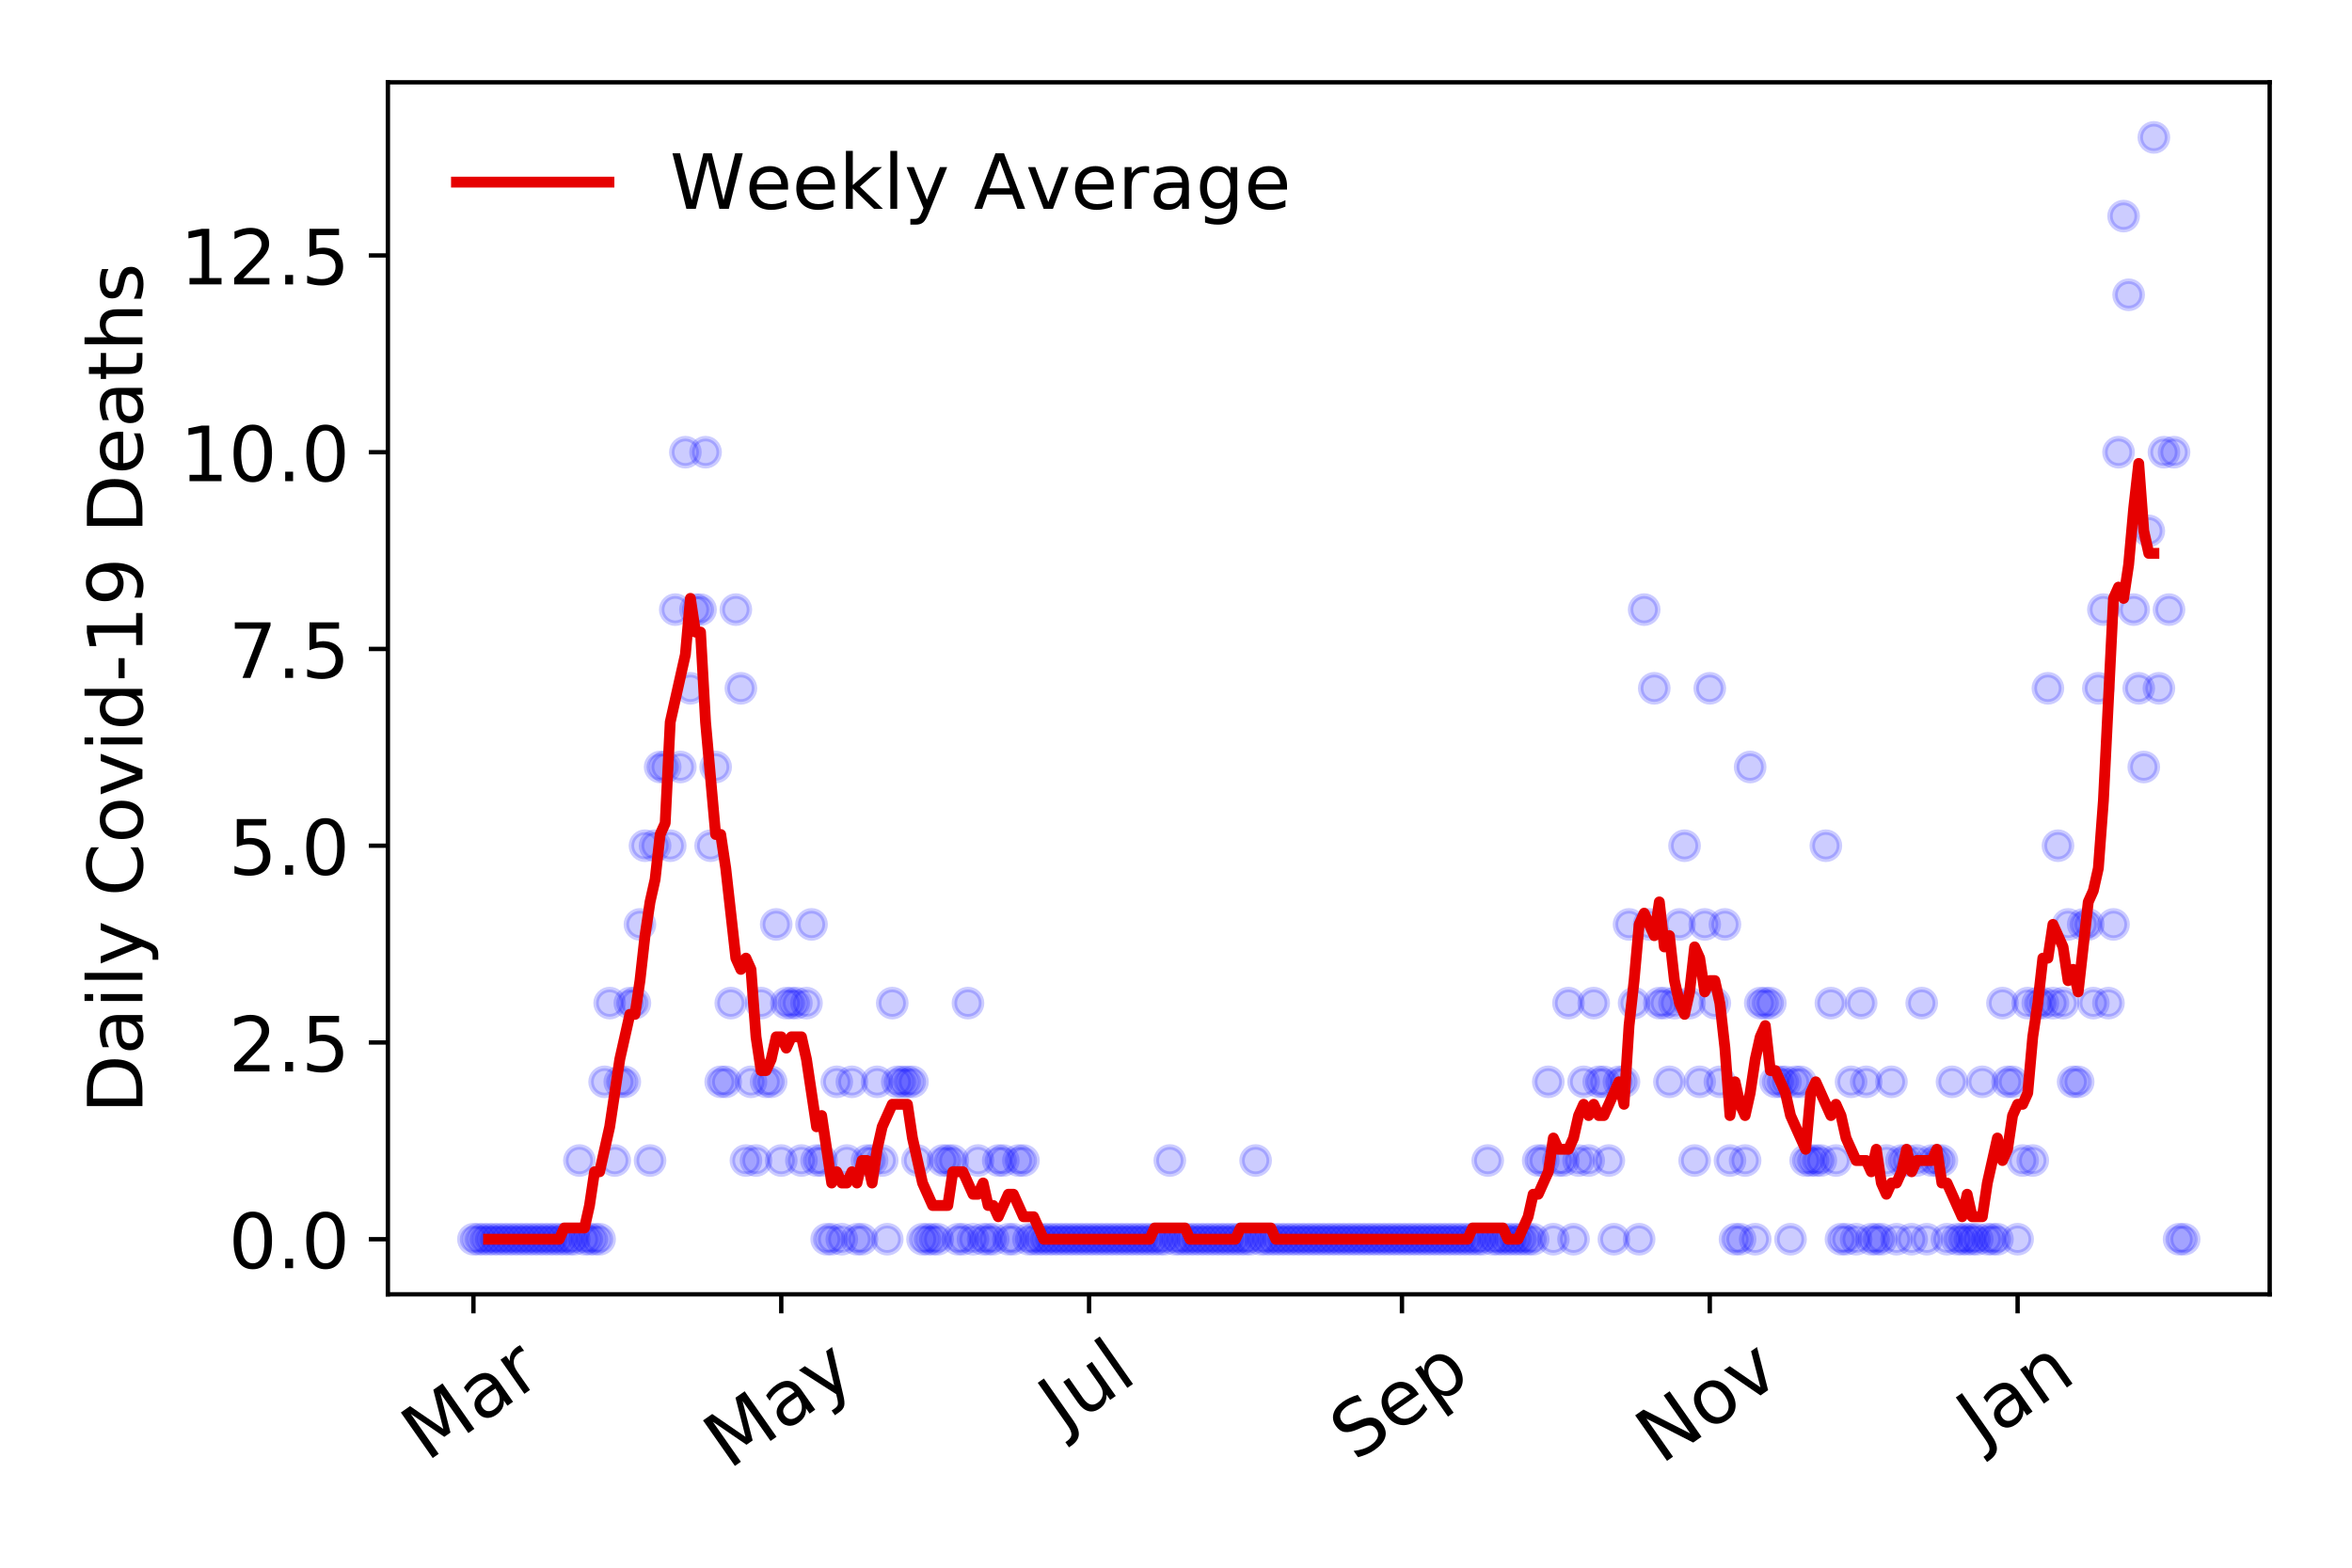 <?xml version="1.0" encoding="utf-8" standalone="no"?>
<!DOCTYPE svg PUBLIC "-//W3C//DTD SVG 1.1//EN"
  "http://www.w3.org/Graphics/SVG/1.1/DTD/svg11.dtd">
<!-- Created with matplotlib (https://matplotlib.org/) -->
<svg height="288pt" version="1.1" viewBox="0 0 432 288" width="432pt" xmlns="http://www.w3.org/2000/svg" xmlns:xlink="http://www.w3.org/1999/xlink">
 <defs>
  <style type="text/css">
*{stroke-linecap:butt;stroke-linejoin:round;}
  </style>
 </defs>
 <g id="figure_1">
  <g id="patch_1">
   <path d="M 0 288 
L 432 288 
L 432 0 
L 0 0 
z
" style="fill:#ffffff;"/>
  </g>
  <g id="axes_1">
   <g id="patch_2">
    <path d="M 71.245 237.778 
L 416.88 237.778 
L 416.88 15.12 
L 71.245 15.12 
z
" style="fill:#ffffff;"/>
   </g>
   <g id="matplotlib.axis_1">
    <g id="xtick_1">
     <g id="line2d_1">
      <defs>
       <path d="M 0 0 
L 0 3.5 
" id="mfefeda1249" style="stroke:#000000;stroke-width:0.8;"/>
      </defs>
      <g>
       <use style="stroke:#000000;stroke-width:0.8;" x="86.956" xlink:href="#mfefeda1249" y="237.778"/>
      </g>
     </g>
     <g id="text_1">
      <!-- Mar -->
      <defs>
       <path d="M 9.812 72.906 
L 24.516 72.906 
L 43.109 23.297 
L 61.812 72.906 
L 76.516 72.906 
L 76.516 0 
L 66.891 0 
L 66.891 64.016 
L 48.094 14.016 
L 38.188 14.016 
L 19.391 64.016 
L 19.391 0 
L 9.812 0 
z
" id="DejaVuSans-77"/>
       <path d="M 34.281 27.484 
Q 23.391 27.484 19.188 25 
Q 14.984 22.516 14.984 16.5 
Q 14.984 11.719 18.141 8.906 
Q 21.297 6.109 26.703 6.109 
Q 34.188 6.109 38.703 11.406 
Q 43.219 16.703 43.219 25.484 
L 43.219 27.484 
z
M 52.203 31.203 
L 52.203 0 
L 43.219 0 
L 43.219 8.297 
Q 40.141 3.328 35.547 0.953 
Q 30.953 -1.422 24.312 -1.422 
Q 15.922 -1.422 10.953 3.297 
Q 6 8.016 6 15.922 
Q 6 25.141 12.172 29.828 
Q 18.359 34.516 30.609 34.516 
L 43.219 34.516 
L 43.219 35.406 
Q 43.219 41.609 39.141 45 
Q 35.062 48.391 27.688 48.391 
Q 23 48.391 18.547 47.266 
Q 14.109 46.141 10.016 43.891 
L 10.016 52.203 
Q 14.938 54.109 19.578 55.047 
Q 24.219 56 28.609 56 
Q 40.484 56 46.344 49.844 
Q 52.203 43.703 52.203 31.203 
z
" id="DejaVuSans-97"/>
       <path d="M 41.109 46.297 
Q 39.594 47.172 37.812 47.578 
Q 36.031 48 33.891 48 
Q 26.266 48 22.188 43.047 
Q 18.109 38.094 18.109 28.812 
L 18.109 0 
L 9.078 0 
L 9.078 54.688 
L 18.109 54.688 
L 18.109 46.188 
Q 20.953 51.172 25.484 53.578 
Q 30.031 56 36.531 56 
Q 37.453 56 38.578 55.875 
Q 39.703 55.766 41.062 55.516 
z
" id="DejaVuSans-114"/>
      </defs>
      <g transform="translate(78.353 268.643)rotate(-35)scale(0.14 -0.14)">
       <use xlink:href="#DejaVuSans-77"/>
       <use x="86.279" xlink:href="#DejaVuSans-97"/>
       <use x="147.559" xlink:href="#DejaVuSans-114"/>
      </g>
     </g>
    </g>
    <g id="xtick_2">
     <g id="line2d_2">
      <g>
       <use style="stroke:#000000;stroke-width:0.8;" x="143.496" xlink:href="#mfefeda1249" y="237.778"/>
      </g>
     </g>
     <g id="text_2">
      <!-- May -->
      <defs>
       <path d="M 32.172 -5.078 
Q 28.375 -14.844 24.75 -17.812 
Q 21.141 -20.797 15.094 -20.797 
L 7.906 -20.797 
L 7.906 -13.281 
L 13.188 -13.281 
Q 16.891 -13.281 18.938 -11.516 
Q 21 -9.766 23.484 -3.219 
L 25.094 0.875 
L 2.984 54.688 
L 12.5 54.688 
L 29.594 11.922 
L 46.688 54.688 
L 56.203 54.688 
z
" id="DejaVuSans-121"/>
      </defs>
      <g transform="translate(133.856 270.094)rotate(-35)scale(0.14 -0.14)">
       <use xlink:href="#DejaVuSans-77"/>
       <use x="86.279" xlink:href="#DejaVuSans-97"/>
       <use x="147.559" xlink:href="#DejaVuSans-121"/>
      </g>
     </g>
    </g>
    <g id="xtick_3">
     <g id="line2d_3">
      <g>
       <use style="stroke:#000000;stroke-width:0.8;" x="200.036" xlink:href="#mfefeda1249" y="237.778"/>
      </g>
     </g>
     <g id="text_3">
      <!-- Jul -->
      <defs>
       <path d="M 9.812 72.906 
L 19.672 72.906 
L 19.672 5.078 
Q 19.672 -8.109 14.672 -14.062 
Q 9.672 -20.016 -1.422 -20.016 
L -5.172 -20.016 
L -5.172 -11.719 
L -2.094 -11.719 
Q 4.438 -11.719 7.125 -8.047 
Q 9.812 -4.391 9.812 5.078 
z
" id="DejaVuSans-74"/>
       <path d="M 8.5 21.578 
L 8.5 54.688 
L 17.484 54.688 
L 17.484 21.922 
Q 17.484 14.156 20.5 10.266 
Q 23.531 6.391 29.594 6.391 
Q 36.859 6.391 41.078 11.031 
Q 45.312 15.672 45.312 23.688 
L 45.312 54.688 
L 54.297 54.688 
L 54.297 0 
L 45.312 0 
L 45.312 8.406 
Q 42.047 3.422 37.719 1 
Q 33.406 -1.422 27.688 -1.422 
Q 18.266 -1.422 13.375 4.438 
Q 8.5 10.297 8.5 21.578 
z
M 31.109 56 
z
" id="DejaVuSans-117"/>
       <path d="M 9.422 75.984 
L 18.406 75.984 
L 18.406 0 
L 9.422 0 
z
" id="DejaVuSans-108"/>
      </defs>
      <g transform="translate(195.333 263.181)rotate(-35)scale(0.14 -0.14)">
       <use xlink:href="#DejaVuSans-74"/>
       <use x="29.492" xlink:href="#DejaVuSans-117"/>
       <use x="92.871" xlink:href="#DejaVuSans-108"/>
      </g>
     </g>
    </g>
    <g id="xtick_4">
     <g id="line2d_4">
      <g>
       <use style="stroke:#000000;stroke-width:0.8;" x="257.502" xlink:href="#mfefeda1249" y="237.778"/>
      </g>
     </g>
     <g id="text_4">
      <!-- Sep -->
      <defs>
       <path d="M 53.516 70.516 
L 53.516 60.891 
Q 47.906 63.578 42.922 64.891 
Q 37.938 66.219 33.297 66.219 
Q 25.25 66.219 20.875 63.094 
Q 16.5 59.969 16.5 54.203 
Q 16.5 49.359 19.406 46.891 
Q 22.312 44.438 30.422 42.922 
L 36.375 41.703 
Q 47.406 39.594 52.656 34.297 
Q 57.906 29 57.906 20.125 
Q 57.906 9.516 50.797 4.047 
Q 43.703 -1.422 29.984 -1.422 
Q 24.812 -1.422 18.969 -0.25 
Q 13.141 0.922 6.891 3.219 
L 6.891 13.375 
Q 12.891 10.016 18.656 8.297 
Q 24.422 6.594 29.984 6.594 
Q 38.422 6.594 43.016 9.906 
Q 47.609 13.234 47.609 19.391 
Q 47.609 24.75 44.312 27.781 
Q 41.016 30.812 33.5 32.328 
L 27.484 33.5 
Q 16.453 35.688 11.516 40.375 
Q 6.594 45.062 6.594 53.422 
Q 6.594 63.094 13.406 68.656 
Q 20.219 74.219 32.172 74.219 
Q 37.312 74.219 42.625 73.281 
Q 47.953 72.359 53.516 70.516 
z
" id="DejaVuSans-83"/>
       <path d="M 56.203 29.594 
L 56.203 25.203 
L 14.891 25.203 
Q 15.484 15.922 20.484 11.062 
Q 25.484 6.203 34.422 6.203 
Q 39.594 6.203 44.453 7.469 
Q 49.312 8.734 54.109 11.281 
L 54.109 2.781 
Q 49.266 0.734 44.188 -0.344 
Q 39.109 -1.422 33.891 -1.422 
Q 20.797 -1.422 13.156 6.188 
Q 5.516 13.812 5.516 26.812 
Q 5.516 40.234 12.766 48.109 
Q 20.016 56 32.328 56 
Q 43.359 56 49.781 48.891 
Q 56.203 41.797 56.203 29.594 
z
M 47.219 32.234 
Q 47.125 39.594 43.094 43.984 
Q 39.062 48.391 32.422 48.391 
Q 24.906 48.391 20.391 44.141 
Q 15.875 39.891 15.188 32.172 
z
" id="DejaVuSans-101"/>
       <path d="M 18.109 8.203 
L 18.109 -20.797 
L 9.078 -20.797 
L 9.078 54.688 
L 18.109 54.688 
L 18.109 46.391 
Q 20.953 51.266 25.266 53.625 
Q 29.594 56 35.594 56 
Q 45.562 56 51.781 48.094 
Q 58.016 40.188 58.016 27.297 
Q 58.016 14.406 51.781 6.484 
Q 45.562 -1.422 35.594 -1.422 
Q 29.594 -1.422 25.266 0.953 
Q 20.953 3.328 18.109 8.203 
z
M 48.688 27.297 
Q 48.688 37.203 44.609 42.844 
Q 40.531 48.484 33.406 48.484 
Q 26.266 48.484 22.188 42.844 
Q 18.109 37.203 18.109 27.297 
Q 18.109 17.391 22.188 11.75 
Q 26.266 6.109 33.406 6.109 
Q 40.531 6.109 44.609 11.75 
Q 48.688 17.391 48.688 27.297 
z
" id="DejaVuSans-112"/>
      </defs>
      <g transform="translate(248.909 268.629)rotate(-35)scale(0.14 -0.14)">
       <use xlink:href="#DejaVuSans-83"/>
       <use x="63.477" xlink:href="#DejaVuSans-101"/>
       <use x="125" xlink:href="#DejaVuSans-112"/>
      </g>
     </g>
    </g>
    <g id="xtick_5">
     <g id="line2d_5">
      <g>
       <use style="stroke:#000000;stroke-width:0.8;" x="314.042" xlink:href="#mfefeda1249" y="237.778"/>
      </g>
     </g>
     <g id="text_5">
      <!-- Nov -->
      <defs>
       <path d="M 9.812 72.906 
L 23.094 72.906 
L 55.422 11.922 
L 55.422 72.906 
L 64.984 72.906 
L 64.984 0 
L 51.703 0 
L 19.391 60.984 
L 19.391 0 
L 9.812 0 
z
" id="DejaVuSans-78"/>
       <path d="M 30.609 48.391 
Q 23.391 48.391 19.188 42.75 
Q 14.984 37.109 14.984 27.297 
Q 14.984 17.484 19.156 11.844 
Q 23.344 6.203 30.609 6.203 
Q 37.797 6.203 41.984 11.859 
Q 46.188 17.531 46.188 27.297 
Q 46.188 37.016 41.984 42.703 
Q 37.797 48.391 30.609 48.391 
z
M 30.609 56 
Q 42.328 56 49.016 48.375 
Q 55.719 40.766 55.719 27.297 
Q 55.719 13.875 49.016 6.219 
Q 42.328 -1.422 30.609 -1.422 
Q 18.844 -1.422 12.172 6.219 
Q 5.516 13.875 5.516 27.297 
Q 5.516 40.766 12.172 48.375 
Q 18.844 56 30.609 56 
z
" id="DejaVuSans-111"/>
       <path d="M 2.984 54.688 
L 12.5 54.688 
L 29.594 8.797 
L 46.688 54.688 
L 56.203 54.688 
L 35.688 0 
L 23.484 0 
z
" id="DejaVuSans-118"/>
      </defs>
      <g transform="translate(305.066 269.166)rotate(-35)scale(0.14 -0.14)">
       <use xlink:href="#DejaVuSans-78"/>
       <use x="74.805" xlink:href="#DejaVuSans-111"/>
       <use x="135.986" xlink:href="#DejaVuSans-118"/>
      </g>
     </g>
    </g>
    <g id="xtick_6">
     <g id="line2d_6">
      <g>
       <use style="stroke:#000000;stroke-width:0.8;" x="370.582" xlink:href="#mfefeda1249" y="237.778"/>
      </g>
     </g>
     <g id="text_6">
      <!-- Jan -->
      <defs>
       <path d="M 54.891 33.016 
L 54.891 0 
L 45.906 0 
L 45.906 32.719 
Q 45.906 40.484 42.875 44.328 
Q 39.844 48.188 33.797 48.188 
Q 26.516 48.188 22.312 43.547 
Q 18.109 38.922 18.109 30.906 
L 18.109 0 
L 9.078 0 
L 9.078 54.688 
L 18.109 54.688 
L 18.109 46.188 
Q 21.344 51.125 25.703 53.562 
Q 30.078 56 35.797 56 
Q 45.219 56 50.047 50.172 
Q 54.891 44.344 54.891 33.016 
z
" id="DejaVuSans-110"/>
      </defs>
      <g transform="translate(363.959 265.871)rotate(-35)scale(0.14 -0.14)">
       <use xlink:href="#DejaVuSans-74"/>
       <use x="29.492" xlink:href="#DejaVuSans-97"/>
       <use x="90.771" xlink:href="#DejaVuSans-110"/>
      </g>
     </g>
    </g>
   </g>
   <g id="matplotlib.axis_2">
    <g id="ytick_1">
     <g id="line2d_7">
      <defs>
       <path d="M 0 0 
L -3.5 0 
" id="mddf8090c19" style="stroke:#000000;stroke-width:0.8;"/>
      </defs>
      <g>
       <use style="stroke:#000000;stroke-width:0.8;" x="71.245" xlink:href="#mddf8090c19" y="227.657"/>
      </g>
     </g>
     <g id="text_7">
      <!-- 0.0 -->
      <defs>
       <path d="M 31.781 66.406 
Q 24.172 66.406 20.328 58.906 
Q 16.5 51.422 16.5 36.375 
Q 16.5 21.391 20.328 13.891 
Q 24.172 6.391 31.781 6.391 
Q 39.453 6.391 43.281 13.891 
Q 47.125 21.391 47.125 36.375 
Q 47.125 51.422 43.281 58.906 
Q 39.453 66.406 31.781 66.406 
z
M 31.781 74.219 
Q 44.047 74.219 50.516 64.516 
Q 56.984 54.828 56.984 36.375 
Q 56.984 17.969 50.516 8.266 
Q 44.047 -1.422 31.781 -1.422 
Q 19.531 -1.422 13.062 8.266 
Q 6.594 17.969 6.594 36.375 
Q 6.594 54.828 13.062 64.516 
Q 19.531 74.219 31.781 74.219 
z
" id="DejaVuSans-48"/>
       <path d="M 10.688 12.406 
L 21 12.406 
L 21 0 
L 10.688 0 
z
" id="DejaVuSans-46"/>
      </defs>
      <g transform="translate(41.981 232.976)scale(0.14 -0.14)">
       <use xlink:href="#DejaVuSans-48"/>
       <use x="63.623" xlink:href="#DejaVuSans-46"/>
       <use x="95.41" xlink:href="#DejaVuSans-48"/>
      </g>
     </g>
    </g>
    <g id="ytick_2">
     <g id="line2d_8">
      <g>
       <use style="stroke:#000000;stroke-width:0.8;" x="71.245" xlink:href="#mddf8090c19" y="191.512"/>
      </g>
     </g>
     <g id="text_8">
      <!-- 2.5 -->
      <defs>
       <path d="M 19.188 8.297 
L 53.609 8.297 
L 53.609 0 
L 7.328 0 
L 7.328 8.297 
Q 12.938 14.109 22.625 23.891 
Q 32.328 33.688 34.812 36.531 
Q 39.547 41.844 41.422 45.531 
Q 43.312 49.219 43.312 52.781 
Q 43.312 58.594 39.234 62.25 
Q 35.156 65.922 28.609 65.922 
Q 23.969 65.922 18.812 64.312 
Q 13.672 62.703 7.812 59.422 
L 7.812 69.391 
Q 13.766 71.781 18.938 73 
Q 24.125 74.219 28.422 74.219 
Q 39.75 74.219 46.484 68.547 
Q 53.219 62.891 53.219 53.422 
Q 53.219 48.922 51.531 44.891 
Q 49.859 40.875 45.406 35.406 
Q 44.188 33.984 37.641 27.219 
Q 31.109 20.453 19.188 8.297 
z
" id="DejaVuSans-50"/>
       <path d="M 10.797 72.906 
L 49.516 72.906 
L 49.516 64.594 
L 19.828 64.594 
L 19.828 46.734 
Q 21.969 47.469 24.109 47.828 
Q 26.266 48.188 28.422 48.188 
Q 40.625 48.188 47.75 41.5 
Q 54.891 34.812 54.891 23.391 
Q 54.891 11.625 47.562 5.094 
Q 40.234 -1.422 26.906 -1.422 
Q 22.312 -1.422 17.547 -0.641 
Q 12.797 0.141 7.719 1.703 
L 7.719 11.625 
Q 12.109 9.234 16.797 8.062 
Q 21.484 6.891 26.703 6.891 
Q 35.156 6.891 40.078 11.328 
Q 45.016 15.766 45.016 23.391 
Q 45.016 31 40.078 35.438 
Q 35.156 39.891 26.703 39.891 
Q 22.75 39.891 18.812 39.016 
Q 14.891 38.141 10.797 36.281 
z
" id="DejaVuSans-53"/>
      </defs>
      <g transform="translate(41.981 196.83)scale(0.14 -0.14)">
       <use xlink:href="#DejaVuSans-50"/>
       <use x="63.623" xlink:href="#DejaVuSans-46"/>
       <use x="95.41" xlink:href="#DejaVuSans-53"/>
      </g>
     </g>
    </g>
    <g id="ytick_3">
     <g id="line2d_9">
      <g>
       <use style="stroke:#000000;stroke-width:0.8;" x="71.245" xlink:href="#mddf8090c19" y="155.366"/>
      </g>
     </g>
     <g id="text_9">
      <!-- 5.0 -->
      <g transform="translate(41.981 160.685)scale(0.14 -0.14)">
       <use xlink:href="#DejaVuSans-53"/>
       <use x="63.623" xlink:href="#DejaVuSans-46"/>
       <use x="95.41" xlink:href="#DejaVuSans-48"/>
      </g>
     </g>
    </g>
    <g id="ytick_4">
     <g id="line2d_10">
      <g>
       <use style="stroke:#000000;stroke-width:0.8;" x="71.245" xlink:href="#mddf8090c19" y="119.22"/>
      </g>
     </g>
     <g id="text_10">
      <!-- 7.5 -->
      <defs>
       <path d="M 8.203 72.906 
L 55.078 72.906 
L 55.078 68.703 
L 28.609 0 
L 18.312 0 
L 43.219 64.594 
L 8.203 64.594 
z
" id="DejaVuSans-55"/>
      </defs>
      <g transform="translate(41.981 124.539)scale(0.14 -0.14)">
       <use xlink:href="#DejaVuSans-55"/>
       <use x="63.623" xlink:href="#DejaVuSans-46"/>
       <use x="95.41" xlink:href="#DejaVuSans-53"/>
      </g>
     </g>
    </g>
    <g id="ytick_5">
     <g id="line2d_11">
      <g>
       <use style="stroke:#000000;stroke-width:0.8;" x="71.245" xlink:href="#mddf8090c19" y="83.074"/>
      </g>
     </g>
     <g id="text_11">
      <!-- 10.0 -->
      <defs>
       <path d="M 12.406 8.297 
L 28.516 8.297 
L 28.516 63.922 
L 10.984 60.406 
L 10.984 69.391 
L 28.422 72.906 
L 38.281 72.906 
L 38.281 8.297 
L 54.391 8.297 
L 54.391 0 
L 12.406 0 
z
" id="DejaVuSans-49"/>
      </defs>
      <g transform="translate(33.073 88.393)scale(0.14 -0.14)">
       <use xlink:href="#DejaVuSans-49"/>
       <use x="63.623" xlink:href="#DejaVuSans-48"/>
       <use x="127.246" xlink:href="#DejaVuSans-46"/>
       <use x="159.033" xlink:href="#DejaVuSans-48"/>
      </g>
     </g>
    </g>
    <g id="ytick_6">
     <g id="line2d_12">
      <g>
       <use style="stroke:#000000;stroke-width:0.8;" x="71.245" xlink:href="#mddf8090c19" y="46.928"/>
      </g>
     </g>
     <g id="text_12">
      <!-- 12.5 -->
      <g transform="translate(33.073 52.247)scale(0.14 -0.14)">
       <use xlink:href="#DejaVuSans-49"/>
       <use x="63.623" xlink:href="#DejaVuSans-50"/>
       <use x="127.246" xlink:href="#DejaVuSans-46"/>
       <use x="159.033" xlink:href="#DejaVuSans-53"/>
      </g>
     </g>
    </g>
    <g id="text_13">
     <!-- Daily Covid-19 Deaths -->
     <defs>
      <path d="M 19.672 64.797 
L 19.672 8.109 
L 31.594 8.109 
Q 46.688 8.109 53.688 14.938 
Q 60.688 21.781 60.688 36.531 
Q 60.688 51.172 53.688 57.984 
Q 46.688 64.797 31.594 64.797 
z
M 9.812 72.906 
L 30.078 72.906 
Q 51.266 72.906 61.172 64.094 
Q 71.094 55.281 71.094 36.531 
Q 71.094 17.672 61.125 8.828 
Q 51.172 0 30.078 0 
L 9.812 0 
z
" id="DejaVuSans-68"/>
      <path d="M 9.422 54.688 
L 18.406 54.688 
L 18.406 0 
L 9.422 0 
z
M 9.422 75.984 
L 18.406 75.984 
L 18.406 64.594 
L 9.422 64.594 
z
" id="DejaVuSans-105"/>
      <path id="DejaVuSans-32"/>
      <path d="M 64.406 67.281 
L 64.406 56.891 
Q 59.422 61.531 53.781 63.812 
Q 48.141 66.109 41.797 66.109 
Q 29.297 66.109 22.656 58.469 
Q 16.016 50.828 16.016 36.375 
Q 16.016 21.969 22.656 14.328 
Q 29.297 6.688 41.797 6.688 
Q 48.141 6.688 53.781 8.984 
Q 59.422 11.281 64.406 15.922 
L 64.406 5.609 
Q 59.234 2.094 53.438 0.328 
Q 47.656 -1.422 41.219 -1.422 
Q 24.656 -1.422 15.125 8.703 
Q 5.609 18.844 5.609 36.375 
Q 5.609 53.953 15.125 64.078 
Q 24.656 74.219 41.219 74.219 
Q 47.75 74.219 53.531 72.484 
Q 59.328 70.75 64.406 67.281 
z
" id="DejaVuSans-67"/>
      <path d="M 45.406 46.391 
L 45.406 75.984 
L 54.391 75.984 
L 54.391 0 
L 45.406 0 
L 45.406 8.203 
Q 42.578 3.328 38.25 0.953 
Q 33.938 -1.422 27.875 -1.422 
Q 17.969 -1.422 11.734 6.484 
Q 5.516 14.406 5.516 27.297 
Q 5.516 40.188 11.734 48.094 
Q 17.969 56 27.875 56 
Q 33.938 56 38.25 53.625 
Q 42.578 51.266 45.406 46.391 
z
M 14.797 27.297 
Q 14.797 17.391 18.875 11.75 
Q 22.953 6.109 30.078 6.109 
Q 37.203 6.109 41.297 11.75 
Q 45.406 17.391 45.406 27.297 
Q 45.406 37.203 41.297 42.844 
Q 37.203 48.484 30.078 48.484 
Q 22.953 48.484 18.875 42.844 
Q 14.797 37.203 14.797 27.297 
z
" id="DejaVuSans-100"/>
      <path d="M 4.891 31.391 
L 31.203 31.391 
L 31.203 23.391 
L 4.891 23.391 
z
" id="DejaVuSans-45"/>
      <path d="M 10.984 1.516 
L 10.984 10.5 
Q 14.703 8.734 18.5 7.812 
Q 22.312 6.891 25.984 6.891 
Q 35.75 6.891 40.891 13.453 
Q 46.047 20.016 46.781 33.406 
Q 43.953 29.203 39.594 26.953 
Q 35.25 24.703 29.984 24.703 
Q 19.047 24.703 12.672 31.312 
Q 6.297 37.938 6.297 49.422 
Q 6.297 60.641 12.938 67.422 
Q 19.578 74.219 30.609 74.219 
Q 43.266 74.219 49.922 64.516 
Q 56.594 54.828 56.594 36.375 
Q 56.594 19.141 48.406 8.859 
Q 40.234 -1.422 26.422 -1.422 
Q 22.703 -1.422 18.891 -0.688 
Q 15.094 0.047 10.984 1.516 
z
M 30.609 32.422 
Q 37.25 32.422 41.125 36.953 
Q 45.016 41.5 45.016 49.422 
Q 45.016 57.281 41.125 61.844 
Q 37.25 66.406 30.609 66.406 
Q 23.969 66.406 20.094 61.844 
Q 16.219 57.281 16.219 49.422 
Q 16.219 41.5 20.094 36.953 
Q 23.969 32.422 30.609 32.422 
z
" id="DejaVuSans-57"/>
      <path d="M 18.312 70.219 
L 18.312 54.688 
L 36.812 54.688 
L 36.812 47.703 
L 18.312 47.703 
L 18.312 18.016 
Q 18.312 11.328 20.141 9.422 
Q 21.969 7.516 27.594 7.516 
L 36.812 7.516 
L 36.812 0 
L 27.594 0 
Q 17.188 0 13.234 3.875 
Q 9.281 7.766 9.281 18.016 
L 9.281 47.703 
L 2.688 47.703 
L 2.688 54.688 
L 9.281 54.688 
L 9.281 70.219 
z
" id="DejaVuSans-116"/>
      <path d="M 54.891 33.016 
L 54.891 0 
L 45.906 0 
L 45.906 32.719 
Q 45.906 40.484 42.875 44.328 
Q 39.844 48.188 33.797 48.188 
Q 26.516 48.188 22.312 43.547 
Q 18.109 38.922 18.109 30.906 
L 18.109 0 
L 9.078 0 
L 9.078 75.984 
L 18.109 75.984 
L 18.109 46.188 
Q 21.344 51.125 25.703 53.562 
Q 30.078 56 35.797 56 
Q 45.219 56 50.047 50.172 
Q 54.891 44.344 54.891 33.016 
z
" id="DejaVuSans-104"/>
      <path d="M 44.281 53.078 
L 44.281 44.578 
Q 40.484 46.531 36.375 47.5 
Q 32.281 48.484 27.875 48.484 
Q 21.188 48.484 17.844 46.438 
Q 14.5 44.391 14.5 40.281 
Q 14.5 37.156 16.891 35.375 
Q 19.281 33.594 26.516 31.984 
L 29.594 31.297 
Q 39.156 29.25 43.188 25.516 
Q 47.219 21.781 47.219 15.094 
Q 47.219 7.469 41.188 3.016 
Q 35.156 -1.422 24.609 -1.422 
Q 20.219 -1.422 15.453 -0.562 
Q 10.688 0.297 5.422 2 
L 5.422 11.281 
Q 10.406 8.688 15.234 7.391 
Q 20.062 6.109 24.812 6.109 
Q 31.156 6.109 34.562 8.281 
Q 37.984 10.453 37.984 14.406 
Q 37.984 18.062 35.516 20.016 
Q 33.062 21.969 24.703 23.781 
L 21.578 24.516 
Q 13.234 26.266 9.516 29.906 
Q 5.812 33.547 5.812 39.891 
Q 5.812 47.609 11.281 51.797 
Q 16.75 56 26.812 56 
Q 31.781 56 36.172 55.266 
Q 40.578 54.547 44.281 53.078 
z
" id="DejaVuSans-115"/>
     </defs>
     <g transform="translate(26.162 204.56)rotate(-90)scale(0.14 -0.14)">
      <use xlink:href="#DejaVuSans-68"/>
      <use x="77.002" xlink:href="#DejaVuSans-97"/>
      <use x="138.281" xlink:href="#DejaVuSans-105"/>
      <use x="166.064" xlink:href="#DejaVuSans-108"/>
      <use x="193.848" xlink:href="#DejaVuSans-121"/>
      <use x="253.027" xlink:href="#DejaVuSans-32"/>
      <use x="284.814" xlink:href="#DejaVuSans-67"/>
      <use x="354.639" xlink:href="#DejaVuSans-111"/>
      <use x="415.82" xlink:href="#DejaVuSans-118"/>
      <use x="475" xlink:href="#DejaVuSans-105"/>
      <use x="502.783" xlink:href="#DejaVuSans-100"/>
      <use x="566.26" xlink:href="#DejaVuSans-45"/>
      <use x="602.344" xlink:href="#DejaVuSans-49"/>
      <use x="665.967" xlink:href="#DejaVuSans-57"/>
      <use x="729.59" xlink:href="#DejaVuSans-32"/>
      <use x="761.377" xlink:href="#DejaVuSans-68"/>
      <use x="838.379" xlink:href="#DejaVuSans-101"/>
      <use x="899.902" xlink:href="#DejaVuSans-97"/>
      <use x="961.182" xlink:href="#DejaVuSans-116"/>
      <use x="1000.391" xlink:href="#DejaVuSans-104"/>
      <use x="1063.77" xlink:href="#DejaVuSans-115"/>
     </g>
    </g>
   </g>
   <g id="line2d_13">
    <defs>
     <path d="M 0 2.5 
C 0.663 2.5 1.299 2.237 1.768 1.768 
C 2.237 1.299 2.5 0.663 2.5 0 
C 2.5 -0.663 2.237 -1.299 1.768 -1.768 
C 1.299 -2.237 0.663 -2.5 0 -2.5 
C -0.663 -2.5 -1.299 -2.237 -1.768 -1.768 
C -2.237 -1.299 -2.5 -0.663 -2.5 0 
C -2.5 0.663 -2.237 1.299 -1.768 1.768 
C -1.299 2.237 -0.663 2.5 0 2.5 
z
" id="m32e5abf922" style="stroke:#0000ff;stroke-opacity:0.2;"/>
    </defs>
    <g clip-path="url(#p7b27f359a6)">
     <use style="fill:#0000ff;fill-opacity:0.2;stroke:#0000ff;stroke-opacity:0.2;" x="86.956" xlink:href="#m32e5abf922" y="227.657"/>
     <use style="fill:#0000ff;fill-opacity:0.2;stroke:#0000ff;stroke-opacity:0.2;" x="87.883" xlink:href="#m32e5abf922" y="227.657"/>
     <use style="fill:#0000ff;fill-opacity:0.2;stroke:#0000ff;stroke-opacity:0.2;" x="88.809" xlink:href="#m32e5abf922" y="227.657"/>
     <use style="fill:#0000ff;fill-opacity:0.2;stroke:#0000ff;stroke-opacity:0.2;" x="89.736" xlink:href="#m32e5abf922" y="227.657"/>
     <use style="fill:#0000ff;fill-opacity:0.2;stroke:#0000ff;stroke-opacity:0.2;" x="90.663" xlink:href="#m32e5abf922" y="227.657"/>
     <use style="fill:#0000ff;fill-opacity:0.2;stroke:#0000ff;stroke-opacity:0.2;" x="91.59" xlink:href="#m32e5abf922" y="227.657"/>
     <use style="fill:#0000ff;fill-opacity:0.2;stroke:#0000ff;stroke-opacity:0.2;" x="92.517" xlink:href="#m32e5abf922" y="227.657"/>
     <use style="fill:#0000ff;fill-opacity:0.2;stroke:#0000ff;stroke-opacity:0.2;" x="93.444" xlink:href="#m32e5abf922" y="227.657"/>
     <use style="fill:#0000ff;fill-opacity:0.2;stroke:#0000ff;stroke-opacity:0.2;" x="94.371" xlink:href="#m32e5abf922" y="227.657"/>
     <use style="fill:#0000ff;fill-opacity:0.2;stroke:#0000ff;stroke-opacity:0.2;" x="95.298" xlink:href="#m32e5abf922" y="227.657"/>
     <use style="fill:#0000ff;fill-opacity:0.2;stroke:#0000ff;stroke-opacity:0.2;" x="96.225" xlink:href="#m32e5abf922" y="227.657"/>
     <use style="fill:#0000ff;fill-opacity:0.2;stroke:#0000ff;stroke-opacity:0.2;" x="97.151" xlink:href="#m32e5abf922" y="227.657"/>
     <use style="fill:#0000ff;fill-opacity:0.2;stroke:#0000ff;stroke-opacity:0.2;" x="98.078" xlink:href="#m32e5abf922" y="227.657"/>
     <use style="fill:#0000ff;fill-opacity:0.2;stroke:#0000ff;stroke-opacity:0.2;" x="99.005" xlink:href="#m32e5abf922" y="227.657"/>
     <use style="fill:#0000ff;fill-opacity:0.2;stroke:#0000ff;stroke-opacity:0.2;" x="99.932" xlink:href="#m32e5abf922" y="227.657"/>
     <use style="fill:#0000ff;fill-opacity:0.2;stroke:#0000ff;stroke-opacity:0.2;" x="100.859" xlink:href="#m32e5abf922" y="227.657"/>
     <use style="fill:#0000ff;fill-opacity:0.2;stroke:#0000ff;stroke-opacity:0.2;" x="101.786" xlink:href="#m32e5abf922" y="227.657"/>
     <use style="fill:#0000ff;fill-opacity:0.2;stroke:#0000ff;stroke-opacity:0.2;" x="102.713" xlink:href="#m32e5abf922" y="227.657"/>
     <use style="fill:#0000ff;fill-opacity:0.2;stroke:#0000ff;stroke-opacity:0.2;" x="103.64" xlink:href="#m32e5abf922" y="227.657"/>
     <use style="fill:#0000ff;fill-opacity:0.2;stroke:#0000ff;stroke-opacity:0.2;" x="104.566" xlink:href="#m32e5abf922" y="227.657"/>
     <use style="fill:#0000ff;fill-opacity:0.2;stroke:#0000ff;stroke-opacity:0.2;" x="105.493" xlink:href="#m32e5abf922" y="227.657"/>
     <use style="fill:#0000ff;fill-opacity:0.2;stroke:#0000ff;stroke-opacity:0.2;" x="106.42" xlink:href="#m32e5abf922" y="213.199"/>
     <use style="fill:#0000ff;fill-opacity:0.2;stroke:#0000ff;stroke-opacity:0.2;" x="107.347" xlink:href="#m32e5abf922" y="227.657"/>
     <use style="fill:#0000ff;fill-opacity:0.2;stroke:#0000ff;stroke-opacity:0.2;" x="108.274" xlink:href="#m32e5abf922" y="227.657"/>
     <use style="fill:#0000ff;fill-opacity:0.2;stroke:#0000ff;stroke-opacity:0.2;" x="109.201" xlink:href="#m32e5abf922" y="227.657"/>
     <use style="fill:#0000ff;fill-opacity:0.2;stroke:#0000ff;stroke-opacity:0.2;" x="110.128" xlink:href="#m32e5abf922" y="227.657"/>
     <use style="fill:#0000ff;fill-opacity:0.2;stroke:#0000ff;stroke-opacity:0.2;" x="111.055" xlink:href="#m32e5abf922" y="198.741"/>
     <use style="fill:#0000ff;fill-opacity:0.2;stroke:#0000ff;stroke-opacity:0.2;" x="111.982" xlink:href="#m32e5abf922" y="184.282"/>
     <use style="fill:#0000ff;fill-opacity:0.2;stroke:#0000ff;stroke-opacity:0.2;" x="112.908" xlink:href="#m32e5abf922" y="213.199"/>
     <use style="fill:#0000ff;fill-opacity:0.2;stroke:#0000ff;stroke-opacity:0.2;" x="113.835" xlink:href="#m32e5abf922" y="198.741"/>
     <use style="fill:#0000ff;fill-opacity:0.2;stroke:#0000ff;stroke-opacity:0.2;" x="114.762" xlink:href="#m32e5abf922" y="198.741"/>
     <use style="fill:#0000ff;fill-opacity:0.2;stroke:#0000ff;stroke-opacity:0.2;" x="115.689" xlink:href="#m32e5abf922" y="184.282"/>
     <use style="fill:#0000ff;fill-opacity:0.2;stroke:#0000ff;stroke-opacity:0.2;" x="116.616" xlink:href="#m32e5abf922" y="184.282"/>
     <use style="fill:#0000ff;fill-opacity:0.2;stroke:#0000ff;stroke-opacity:0.2;" x="117.543" xlink:href="#m32e5abf922" y="169.824"/>
     <use style="fill:#0000ff;fill-opacity:0.2;stroke:#0000ff;stroke-opacity:0.2;" x="118.47" xlink:href="#m32e5abf922" y="155.366"/>
     <use style="fill:#0000ff;fill-opacity:0.2;stroke:#0000ff;stroke-opacity:0.2;" x="119.397" xlink:href="#m32e5abf922" y="213.199"/>
     <use style="fill:#0000ff;fill-opacity:0.2;stroke:#0000ff;stroke-opacity:0.2;" x="120.324" xlink:href="#m32e5abf922" y="155.366"/>
     <use style="fill:#0000ff;fill-opacity:0.2;stroke:#0000ff;stroke-opacity:0.2;" x="121.25" xlink:href="#m32e5abf922" y="140.907"/>
     <use style="fill:#0000ff;fill-opacity:0.2;stroke:#0000ff;stroke-opacity:0.2;" x="122.177" xlink:href="#m32e5abf922" y="140.907"/>
     <use style="fill:#0000ff;fill-opacity:0.2;stroke:#0000ff;stroke-opacity:0.2;" x="123.104" xlink:href="#m32e5abf922" y="155.366"/>
     <use style="fill:#0000ff;fill-opacity:0.2;stroke:#0000ff;stroke-opacity:0.2;" x="124.031" xlink:href="#m32e5abf922" y="111.991"/>
     <use style="fill:#0000ff;fill-opacity:0.2;stroke:#0000ff;stroke-opacity:0.2;" x="124.958" xlink:href="#m32e5abf922" y="140.907"/>
     <use style="fill:#0000ff;fill-opacity:0.2;stroke:#0000ff;stroke-opacity:0.2;" x="125.885" xlink:href="#m32e5abf922" y="83.074"/>
     <use style="fill:#0000ff;fill-opacity:0.2;stroke:#0000ff;stroke-opacity:0.2;" x="126.812" xlink:href="#m32e5abf922" y="126.449"/>
     <use style="fill:#0000ff;fill-opacity:0.2;stroke:#0000ff;stroke-opacity:0.2;" x="127.739" xlink:href="#m32e5abf922" y="111.991"/>
     <use style="fill:#0000ff;fill-opacity:0.2;stroke:#0000ff;stroke-opacity:0.2;" x="128.665" xlink:href="#m32e5abf922" y="111.991"/>
     <use style="fill:#0000ff;fill-opacity:0.2;stroke:#0000ff;stroke-opacity:0.2;" x="129.592" xlink:href="#m32e5abf922" y="83.074"/>
     <use style="fill:#0000ff;fill-opacity:0.2;stroke:#0000ff;stroke-opacity:0.2;" x="130.519" xlink:href="#m32e5abf922" y="155.366"/>
     <use style="fill:#0000ff;fill-opacity:0.2;stroke:#0000ff;stroke-opacity:0.2;" x="131.446" xlink:href="#m32e5abf922" y="140.907"/>
     <use style="fill:#0000ff;fill-opacity:0.2;stroke:#0000ff;stroke-opacity:0.2;" x="132.373" xlink:href="#m32e5abf922" y="198.741"/>
     <use style="fill:#0000ff;fill-opacity:0.2;stroke:#0000ff;stroke-opacity:0.2;" x="133.3" xlink:href="#m32e5abf922" y="198.741"/>
     <use style="fill:#0000ff;fill-opacity:0.2;stroke:#0000ff;stroke-opacity:0.2;" x="134.227" xlink:href="#m32e5abf922" y="184.282"/>
     <use style="fill:#0000ff;fill-opacity:0.2;stroke:#0000ff;stroke-opacity:0.2;" x="135.154" xlink:href="#m32e5abf922" y="111.991"/>
     <use style="fill:#0000ff;fill-opacity:0.2;stroke:#0000ff;stroke-opacity:0.2;" x="136.081" xlink:href="#m32e5abf922" y="126.449"/>
     <use style="fill:#0000ff;fill-opacity:0.2;stroke:#0000ff;stroke-opacity:0.2;" x="137.007" xlink:href="#m32e5abf922" y="213.199"/>
     <use style="fill:#0000ff;fill-opacity:0.2;stroke:#0000ff;stroke-opacity:0.2;" x="137.934" xlink:href="#m32e5abf922" y="198.741"/>
     <use style="fill:#0000ff;fill-opacity:0.2;stroke:#0000ff;stroke-opacity:0.2;" x="138.861" xlink:href="#m32e5abf922" y="213.199"/>
     <use style="fill:#0000ff;fill-opacity:0.2;stroke:#0000ff;stroke-opacity:0.2;" x="139.788" xlink:href="#m32e5abf922" y="184.282"/>
     <use style="fill:#0000ff;fill-opacity:0.2;stroke:#0000ff;stroke-opacity:0.2;" x="140.715" xlink:href="#m32e5abf922" y="198.741"/>
     <use style="fill:#0000ff;fill-opacity:0.2;stroke:#0000ff;stroke-opacity:0.2;" x="141.642" xlink:href="#m32e5abf922" y="198.741"/>
     <use style="fill:#0000ff;fill-opacity:0.2;stroke:#0000ff;stroke-opacity:0.2;" x="142.569" xlink:href="#m32e5abf922" y="169.824"/>
     <use style="fill:#0000ff;fill-opacity:0.2;stroke:#0000ff;stroke-opacity:0.2;" x="143.496" xlink:href="#m32e5abf922" y="213.199"/>
     <use style="fill:#0000ff;fill-opacity:0.2;stroke:#0000ff;stroke-opacity:0.2;" x="144.422" xlink:href="#m32e5abf922" y="184.282"/>
     <use style="fill:#0000ff;fill-opacity:0.2;stroke:#0000ff;stroke-opacity:0.2;" x="145.349" xlink:href="#m32e5abf922" y="184.282"/>
     <use style="fill:#0000ff;fill-opacity:0.2;stroke:#0000ff;stroke-opacity:0.2;" x="146.276" xlink:href="#m32e5abf922" y="184.282"/>
     <use style="fill:#0000ff;fill-opacity:0.2;stroke:#0000ff;stroke-opacity:0.2;" x="147.203" xlink:href="#m32e5abf922" y="213.199"/>
     <use style="fill:#0000ff;fill-opacity:0.2;stroke:#0000ff;stroke-opacity:0.2;" x="148.13" xlink:href="#m32e5abf922" y="184.282"/>
     <use style="fill:#0000ff;fill-opacity:0.2;stroke:#0000ff;stroke-opacity:0.2;" x="149.057" xlink:href="#m32e5abf922" y="169.824"/>
     <use style="fill:#0000ff;fill-opacity:0.2;stroke:#0000ff;stroke-opacity:0.2;" x="149.984" xlink:href="#m32e5abf922" y="213.199"/>
     <use style="fill:#0000ff;fill-opacity:0.2;stroke:#0000ff;stroke-opacity:0.2;" x="150.911" xlink:href="#m32e5abf922" y="213.199"/>
     <use style="fill:#0000ff;fill-opacity:0.2;stroke:#0000ff;stroke-opacity:0.2;" x="151.838" xlink:href="#m32e5abf922" y="227.657"/>
     <use style="fill:#0000ff;fill-opacity:0.2;stroke:#0000ff;stroke-opacity:0.2;" x="152.764" xlink:href="#m32e5abf922" y="227.657"/>
     <use style="fill:#0000ff;fill-opacity:0.2;stroke:#0000ff;stroke-opacity:0.2;" x="153.691" xlink:href="#m32e5abf922" y="198.741"/>
     <use style="fill:#0000ff;fill-opacity:0.2;stroke:#0000ff;stroke-opacity:0.2;" x="154.618" xlink:href="#m32e5abf922" y="227.657"/>
     <use style="fill:#0000ff;fill-opacity:0.2;stroke:#0000ff;stroke-opacity:0.2;" x="155.545" xlink:href="#m32e5abf922" y="213.199"/>
     <use style="fill:#0000ff;fill-opacity:0.2;stroke:#0000ff;stroke-opacity:0.2;" x="156.472" xlink:href="#m32e5abf922" y="198.741"/>
     <use style="fill:#0000ff;fill-opacity:0.2;stroke:#0000ff;stroke-opacity:0.2;" x="157.399" xlink:href="#m32e5abf922" y="227.657"/>
     <use style="fill:#0000ff;fill-opacity:0.2;stroke:#0000ff;stroke-opacity:0.2;" x="158.326" xlink:href="#m32e5abf922" y="227.657"/>
     <use style="fill:#0000ff;fill-opacity:0.2;stroke:#0000ff;stroke-opacity:0.2;" x="159.253" xlink:href="#m32e5abf922" y="213.199"/>
     <use style="fill:#0000ff;fill-opacity:0.2;stroke:#0000ff;stroke-opacity:0.2;" x="160.18" xlink:href="#m32e5abf922" y="213.199"/>
     <use style="fill:#0000ff;fill-opacity:0.2;stroke:#0000ff;stroke-opacity:0.2;" x="161.106" xlink:href="#m32e5abf922" y="198.741"/>
     <use style="fill:#0000ff;fill-opacity:0.2;stroke:#0000ff;stroke-opacity:0.2;" x="162.033" xlink:href="#m32e5abf922" y="213.199"/>
     <use style="fill:#0000ff;fill-opacity:0.2;stroke:#0000ff;stroke-opacity:0.2;" x="162.96" xlink:href="#m32e5abf922" y="227.657"/>
     <use style="fill:#0000ff;fill-opacity:0.2;stroke:#0000ff;stroke-opacity:0.2;" x="163.887" xlink:href="#m32e5abf922" y="184.282"/>
     <use style="fill:#0000ff;fill-opacity:0.2;stroke:#0000ff;stroke-opacity:0.2;" x="164.814" xlink:href="#m32e5abf922" y="198.741"/>
     <use style="fill:#0000ff;fill-opacity:0.2;stroke:#0000ff;stroke-opacity:0.2;" x="165.741" xlink:href="#m32e5abf922" y="198.741"/>
     <use style="fill:#0000ff;fill-opacity:0.2;stroke:#0000ff;stroke-opacity:0.2;" x="166.668" xlink:href="#m32e5abf922" y="198.741"/>
     <use style="fill:#0000ff;fill-opacity:0.2;stroke:#0000ff;stroke-opacity:0.2;" x="167.595" xlink:href="#m32e5abf922" y="198.741"/>
     <use style="fill:#0000ff;fill-opacity:0.2;stroke:#0000ff;stroke-opacity:0.2;" x="168.521" xlink:href="#m32e5abf922" y="213.199"/>
     <use style="fill:#0000ff;fill-opacity:0.2;stroke:#0000ff;stroke-opacity:0.2;" x="169.448" xlink:href="#m32e5abf922" y="227.657"/>
     <use style="fill:#0000ff;fill-opacity:0.2;stroke:#0000ff;stroke-opacity:0.2;" x="170.375" xlink:href="#m32e5abf922" y="227.657"/>
     <use style="fill:#0000ff;fill-opacity:0.2;stroke:#0000ff;stroke-opacity:0.2;" x="171.302" xlink:href="#m32e5abf922" y="227.657"/>
     <use style="fill:#0000ff;fill-opacity:0.2;stroke:#0000ff;stroke-opacity:0.2;" x="172.229" xlink:href="#m32e5abf922" y="227.657"/>
     <use style="fill:#0000ff;fill-opacity:0.2;stroke:#0000ff;stroke-opacity:0.2;" x="173.156" xlink:href="#m32e5abf922" y="213.199"/>
     <use style="fill:#0000ff;fill-opacity:0.2;stroke:#0000ff;stroke-opacity:0.2;" x="174.083" xlink:href="#m32e5abf922" y="213.199"/>
     <use style="fill:#0000ff;fill-opacity:0.2;stroke:#0000ff;stroke-opacity:0.2;" x="175.01" xlink:href="#m32e5abf922" y="213.199"/>
     <use style="fill:#0000ff;fill-opacity:0.2;stroke:#0000ff;stroke-opacity:0.2;" x="175.937" xlink:href="#m32e5abf922" y="227.657"/>
     <use style="fill:#0000ff;fill-opacity:0.2;stroke:#0000ff;stroke-opacity:0.2;" x="176.863" xlink:href="#m32e5abf922" y="227.657"/>
     <use style="fill:#0000ff;fill-opacity:0.2;stroke:#0000ff;stroke-opacity:0.2;" x="177.79" xlink:href="#m32e5abf922" y="184.282"/>
     <use style="fill:#0000ff;fill-opacity:0.2;stroke:#0000ff;stroke-opacity:0.2;" x="178.717" xlink:href="#m32e5abf922" y="227.657"/>
     <use style="fill:#0000ff;fill-opacity:0.2;stroke:#0000ff;stroke-opacity:0.2;" x="179.644" xlink:href="#m32e5abf922" y="213.199"/>
     <use style="fill:#0000ff;fill-opacity:0.2;stroke:#0000ff;stroke-opacity:0.2;" x="180.571" xlink:href="#m32e5abf922" y="227.657"/>
     <use style="fill:#0000ff;fill-opacity:0.2;stroke:#0000ff;stroke-opacity:0.2;" x="181.498" xlink:href="#m32e5abf922" y="227.657"/>
     <use style="fill:#0000ff;fill-opacity:0.2;stroke:#0000ff;stroke-opacity:0.2;" x="182.425" xlink:href="#m32e5abf922" y="227.657"/>
     <use style="fill:#0000ff;fill-opacity:0.2;stroke:#0000ff;stroke-opacity:0.2;" x="183.352" xlink:href="#m32e5abf922" y="213.199"/>
     <use style="fill:#0000ff;fill-opacity:0.2;stroke:#0000ff;stroke-opacity:0.2;" x="184.278" xlink:href="#m32e5abf922" y="213.199"/>
     <use style="fill:#0000ff;fill-opacity:0.2;stroke:#0000ff;stroke-opacity:0.2;" x="185.205" xlink:href="#m32e5abf922" y="227.657"/>
     <use style="fill:#0000ff;fill-opacity:0.2;stroke:#0000ff;stroke-opacity:0.2;" x="186.132" xlink:href="#m32e5abf922" y="227.657"/>
     <use style="fill:#0000ff;fill-opacity:0.2;stroke:#0000ff;stroke-opacity:0.2;" x="187.059" xlink:href="#m32e5abf922" y="213.199"/>
     <use style="fill:#0000ff;fill-opacity:0.2;stroke:#0000ff;stroke-opacity:0.2;" x="187.986" xlink:href="#m32e5abf922" y="213.199"/>
     <use style="fill:#0000ff;fill-opacity:0.2;stroke:#0000ff;stroke-opacity:0.2;" x="188.913" xlink:href="#m32e5abf922" y="227.657"/>
     <use style="fill:#0000ff;fill-opacity:0.2;stroke:#0000ff;stroke-opacity:0.2;" x="189.84" xlink:href="#m32e5abf922" y="227.657"/>
     <use style="fill:#0000ff;fill-opacity:0.2;stroke:#0000ff;stroke-opacity:0.2;" x="190.767" xlink:href="#m32e5abf922" y="227.657"/>
     <use style="fill:#0000ff;fill-opacity:0.2;stroke:#0000ff;stroke-opacity:0.2;" x="191.694" xlink:href="#m32e5abf922" y="227.657"/>
     <use style="fill:#0000ff;fill-opacity:0.2;stroke:#0000ff;stroke-opacity:0.2;" x="192.62" xlink:href="#m32e5abf922" y="227.657"/>
     <use style="fill:#0000ff;fill-opacity:0.2;stroke:#0000ff;stroke-opacity:0.2;" x="193.547" xlink:href="#m32e5abf922" y="227.657"/>
     <use style="fill:#0000ff;fill-opacity:0.2;stroke:#0000ff;stroke-opacity:0.2;" x="194.474" xlink:href="#m32e5abf922" y="227.657"/>
     <use style="fill:#0000ff;fill-opacity:0.2;stroke:#0000ff;stroke-opacity:0.2;" x="195.401" xlink:href="#m32e5abf922" y="227.657"/>
     <use style="fill:#0000ff;fill-opacity:0.2;stroke:#0000ff;stroke-opacity:0.2;" x="196.328" xlink:href="#m32e5abf922" y="227.657"/>
     <use style="fill:#0000ff;fill-opacity:0.2;stroke:#0000ff;stroke-opacity:0.2;" x="197.255" xlink:href="#m32e5abf922" y="227.657"/>
     <use style="fill:#0000ff;fill-opacity:0.2;stroke:#0000ff;stroke-opacity:0.2;" x="198.182" xlink:href="#m32e5abf922" y="227.657"/>
     <use style="fill:#0000ff;fill-opacity:0.2;stroke:#0000ff;stroke-opacity:0.2;" x="199.109" xlink:href="#m32e5abf922" y="227.657"/>
     <use style="fill:#0000ff;fill-opacity:0.2;stroke:#0000ff;stroke-opacity:0.2;" x="200.036" xlink:href="#m32e5abf922" y="227.657"/>
     <use style="fill:#0000ff;fill-opacity:0.2;stroke:#0000ff;stroke-opacity:0.2;" x="200.962" xlink:href="#m32e5abf922" y="227.657"/>
     <use style="fill:#0000ff;fill-opacity:0.2;stroke:#0000ff;stroke-opacity:0.2;" x="201.889" xlink:href="#m32e5abf922" y="227.657"/>
     <use style="fill:#0000ff;fill-opacity:0.2;stroke:#0000ff;stroke-opacity:0.2;" x="202.816" xlink:href="#m32e5abf922" y="227.657"/>
     <use style="fill:#0000ff;fill-opacity:0.2;stroke:#0000ff;stroke-opacity:0.2;" x="203.743" xlink:href="#m32e5abf922" y="227.657"/>
     <use style="fill:#0000ff;fill-opacity:0.2;stroke:#0000ff;stroke-opacity:0.2;" x="204.67" xlink:href="#m32e5abf922" y="227.657"/>
     <use style="fill:#0000ff;fill-opacity:0.2;stroke:#0000ff;stroke-opacity:0.2;" x="205.597" xlink:href="#m32e5abf922" y="227.657"/>
     <use style="fill:#0000ff;fill-opacity:0.2;stroke:#0000ff;stroke-opacity:0.2;" x="206.524" xlink:href="#m32e5abf922" y="227.657"/>
     <use style="fill:#0000ff;fill-opacity:0.2;stroke:#0000ff;stroke-opacity:0.2;" x="207.451" xlink:href="#m32e5abf922" y="227.657"/>
     <use style="fill:#0000ff;fill-opacity:0.2;stroke:#0000ff;stroke-opacity:0.2;" x="208.377" xlink:href="#m32e5abf922" y="227.657"/>
     <use style="fill:#0000ff;fill-opacity:0.2;stroke:#0000ff;stroke-opacity:0.2;" x="209.304" xlink:href="#m32e5abf922" y="227.657"/>
     <use style="fill:#0000ff;fill-opacity:0.2;stroke:#0000ff;stroke-opacity:0.2;" x="210.231" xlink:href="#m32e5abf922" y="227.657"/>
     <use style="fill:#0000ff;fill-opacity:0.2;stroke:#0000ff;stroke-opacity:0.2;" x="211.158" xlink:href="#m32e5abf922" y="227.657"/>
     <use style="fill:#0000ff;fill-opacity:0.2;stroke:#0000ff;stroke-opacity:0.2;" x="212.085" xlink:href="#m32e5abf922" y="227.657"/>
     <use style="fill:#0000ff;fill-opacity:0.2;stroke:#0000ff;stroke-opacity:0.2;" x="213.012" xlink:href="#m32e5abf922" y="227.657"/>
     <use style="fill:#0000ff;fill-opacity:0.2;stroke:#0000ff;stroke-opacity:0.2;" x="213.939" xlink:href="#m32e5abf922" y="227.657"/>
     <use style="fill:#0000ff;fill-opacity:0.2;stroke:#0000ff;stroke-opacity:0.2;" x="214.866" xlink:href="#m32e5abf922" y="213.199"/>
     <use style="fill:#0000ff;fill-opacity:0.2;stroke:#0000ff;stroke-opacity:0.2;" x="215.793" xlink:href="#m32e5abf922" y="227.657"/>
     <use style="fill:#0000ff;fill-opacity:0.2;stroke:#0000ff;stroke-opacity:0.2;" x="216.719" xlink:href="#m32e5abf922" y="227.657"/>
     <use style="fill:#0000ff;fill-opacity:0.2;stroke:#0000ff;stroke-opacity:0.2;" x="217.646" xlink:href="#m32e5abf922" y="227.657"/>
     <use style="fill:#0000ff;fill-opacity:0.2;stroke:#0000ff;stroke-opacity:0.2;" x="218.573" xlink:href="#m32e5abf922" y="227.657"/>
     <use style="fill:#0000ff;fill-opacity:0.2;stroke:#0000ff;stroke-opacity:0.2;" x="219.5" xlink:href="#m32e5abf922" y="227.657"/>
     <use style="fill:#0000ff;fill-opacity:0.2;stroke:#0000ff;stroke-opacity:0.2;" x="220.427" xlink:href="#m32e5abf922" y="227.657"/>
     <use style="fill:#0000ff;fill-opacity:0.2;stroke:#0000ff;stroke-opacity:0.2;" x="221.354" xlink:href="#m32e5abf922" y="227.657"/>
     <use style="fill:#0000ff;fill-opacity:0.2;stroke:#0000ff;stroke-opacity:0.2;" x="222.281" xlink:href="#m32e5abf922" y="227.657"/>
     <use style="fill:#0000ff;fill-opacity:0.2;stroke:#0000ff;stroke-opacity:0.2;" x="223.208" xlink:href="#m32e5abf922" y="227.657"/>
     <use style="fill:#0000ff;fill-opacity:0.2;stroke:#0000ff;stroke-opacity:0.2;" x="224.134" xlink:href="#m32e5abf922" y="227.657"/>
     <use style="fill:#0000ff;fill-opacity:0.2;stroke:#0000ff;stroke-opacity:0.2;" x="225.061" xlink:href="#m32e5abf922" y="227.657"/>
     <use style="fill:#0000ff;fill-opacity:0.2;stroke:#0000ff;stroke-opacity:0.2;" x="225.988" xlink:href="#m32e5abf922" y="227.657"/>
     <use style="fill:#0000ff;fill-opacity:0.2;stroke:#0000ff;stroke-opacity:0.2;" x="226.915" xlink:href="#m32e5abf922" y="227.657"/>
     <use style="fill:#0000ff;fill-opacity:0.2;stroke:#0000ff;stroke-opacity:0.2;" x="227.842" xlink:href="#m32e5abf922" y="227.657"/>
     <use style="fill:#0000ff;fill-opacity:0.2;stroke:#0000ff;stroke-opacity:0.2;" x="228.769" xlink:href="#m32e5abf922" y="227.657"/>
     <use style="fill:#0000ff;fill-opacity:0.2;stroke:#0000ff;stroke-opacity:0.2;" x="229.696" xlink:href="#m32e5abf922" y="227.657"/>
     <use style="fill:#0000ff;fill-opacity:0.2;stroke:#0000ff;stroke-opacity:0.2;" x="230.623" xlink:href="#m32e5abf922" y="213.199"/>
     <use style="fill:#0000ff;fill-opacity:0.2;stroke:#0000ff;stroke-opacity:0.2;" x="231.55" xlink:href="#m32e5abf922" y="227.657"/>
     <use style="fill:#0000ff;fill-opacity:0.2;stroke:#0000ff;stroke-opacity:0.2;" x="232.476" xlink:href="#m32e5abf922" y="227.657"/>
     <use style="fill:#0000ff;fill-opacity:0.2;stroke:#0000ff;stroke-opacity:0.2;" x="233.403" xlink:href="#m32e5abf922" y="227.657"/>
     <use style="fill:#0000ff;fill-opacity:0.2;stroke:#0000ff;stroke-opacity:0.2;" x="234.33" xlink:href="#m32e5abf922" y="227.657"/>
     <use style="fill:#0000ff;fill-opacity:0.2;stroke:#0000ff;stroke-opacity:0.2;" x="235.257" xlink:href="#m32e5abf922" y="227.657"/>
     <use style="fill:#0000ff;fill-opacity:0.2;stroke:#0000ff;stroke-opacity:0.2;" x="236.184" xlink:href="#m32e5abf922" y="227.657"/>
     <use style="fill:#0000ff;fill-opacity:0.2;stroke:#0000ff;stroke-opacity:0.2;" x="237.111" xlink:href="#m32e5abf922" y="227.657"/>
     <use style="fill:#0000ff;fill-opacity:0.2;stroke:#0000ff;stroke-opacity:0.2;" x="238.038" xlink:href="#m32e5abf922" y="227.657"/>
     <use style="fill:#0000ff;fill-opacity:0.2;stroke:#0000ff;stroke-opacity:0.2;" x="238.965" xlink:href="#m32e5abf922" y="227.657"/>
     <use style="fill:#0000ff;fill-opacity:0.2;stroke:#0000ff;stroke-opacity:0.2;" x="239.892" xlink:href="#m32e5abf922" y="227.657"/>
     <use style="fill:#0000ff;fill-opacity:0.2;stroke:#0000ff;stroke-opacity:0.2;" x="240.818" xlink:href="#m32e5abf922" y="227.657"/>
     <use style="fill:#0000ff;fill-opacity:0.2;stroke:#0000ff;stroke-opacity:0.2;" x="241.745" xlink:href="#m32e5abf922" y="227.657"/>
     <use style="fill:#0000ff;fill-opacity:0.2;stroke:#0000ff;stroke-opacity:0.2;" x="242.672" xlink:href="#m32e5abf922" y="227.657"/>
     <use style="fill:#0000ff;fill-opacity:0.2;stroke:#0000ff;stroke-opacity:0.2;" x="243.599" xlink:href="#m32e5abf922" y="227.657"/>
     <use style="fill:#0000ff;fill-opacity:0.2;stroke:#0000ff;stroke-opacity:0.2;" x="244.526" xlink:href="#m32e5abf922" y="227.657"/>
     <use style="fill:#0000ff;fill-opacity:0.2;stroke:#0000ff;stroke-opacity:0.2;" x="245.453" xlink:href="#m32e5abf922" y="227.657"/>
     <use style="fill:#0000ff;fill-opacity:0.2;stroke:#0000ff;stroke-opacity:0.2;" x="246.38" xlink:href="#m32e5abf922" y="227.657"/>
     <use style="fill:#0000ff;fill-opacity:0.2;stroke:#0000ff;stroke-opacity:0.2;" x="247.307" xlink:href="#m32e5abf922" y="227.657"/>
     <use style="fill:#0000ff;fill-opacity:0.2;stroke:#0000ff;stroke-opacity:0.2;" x="248.233" xlink:href="#m32e5abf922" y="227.657"/>
     <use style="fill:#0000ff;fill-opacity:0.2;stroke:#0000ff;stroke-opacity:0.2;" x="249.16" xlink:href="#m32e5abf922" y="227.657"/>
     <use style="fill:#0000ff;fill-opacity:0.2;stroke:#0000ff;stroke-opacity:0.2;" x="250.087" xlink:href="#m32e5abf922" y="227.657"/>
     <use style="fill:#0000ff;fill-opacity:0.2;stroke:#0000ff;stroke-opacity:0.2;" x="251.014" xlink:href="#m32e5abf922" y="227.657"/>
     <use style="fill:#0000ff;fill-opacity:0.2;stroke:#0000ff;stroke-opacity:0.2;" x="251.941" xlink:href="#m32e5abf922" y="227.657"/>
     <use style="fill:#0000ff;fill-opacity:0.2;stroke:#0000ff;stroke-opacity:0.2;" x="252.868" xlink:href="#m32e5abf922" y="227.657"/>
     <use style="fill:#0000ff;fill-opacity:0.2;stroke:#0000ff;stroke-opacity:0.2;" x="253.795" xlink:href="#m32e5abf922" y="227.657"/>
     <use style="fill:#0000ff;fill-opacity:0.2;stroke:#0000ff;stroke-opacity:0.2;" x="254.722" xlink:href="#m32e5abf922" y="227.657"/>
     <use style="fill:#0000ff;fill-opacity:0.2;stroke:#0000ff;stroke-opacity:0.2;" x="255.649" xlink:href="#m32e5abf922" y="227.657"/>
     <use style="fill:#0000ff;fill-opacity:0.2;stroke:#0000ff;stroke-opacity:0.2;" x="256.575" xlink:href="#m32e5abf922" y="227.657"/>
     <use style="fill:#0000ff;fill-opacity:0.2;stroke:#0000ff;stroke-opacity:0.2;" x="257.502" xlink:href="#m32e5abf922" y="227.657"/>
     <use style="fill:#0000ff;fill-opacity:0.2;stroke:#0000ff;stroke-opacity:0.2;" x="258.429" xlink:href="#m32e5abf922" y="227.657"/>
     <use style="fill:#0000ff;fill-opacity:0.2;stroke:#0000ff;stroke-opacity:0.2;" x="259.356" xlink:href="#m32e5abf922" y="227.657"/>
     <use style="fill:#0000ff;fill-opacity:0.2;stroke:#0000ff;stroke-opacity:0.2;" x="260.283" xlink:href="#m32e5abf922" y="227.657"/>
     <use style="fill:#0000ff;fill-opacity:0.2;stroke:#0000ff;stroke-opacity:0.2;" x="261.21" xlink:href="#m32e5abf922" y="227.657"/>
     <use style="fill:#0000ff;fill-opacity:0.2;stroke:#0000ff;stroke-opacity:0.2;" x="262.137" xlink:href="#m32e5abf922" y="227.657"/>
     <use style="fill:#0000ff;fill-opacity:0.2;stroke:#0000ff;stroke-opacity:0.2;" x="263.064" xlink:href="#m32e5abf922" y="227.657"/>
     <use style="fill:#0000ff;fill-opacity:0.2;stroke:#0000ff;stroke-opacity:0.2;" x="263.991" xlink:href="#m32e5abf922" y="227.657"/>
     <use style="fill:#0000ff;fill-opacity:0.2;stroke:#0000ff;stroke-opacity:0.2;" x="264.917" xlink:href="#m32e5abf922" y="227.657"/>
     <use style="fill:#0000ff;fill-opacity:0.2;stroke:#0000ff;stroke-opacity:0.2;" x="265.844" xlink:href="#m32e5abf922" y="227.657"/>
     <use style="fill:#0000ff;fill-opacity:0.2;stroke:#0000ff;stroke-opacity:0.2;" x="266.771" xlink:href="#m32e5abf922" y="227.657"/>
     <use style="fill:#0000ff;fill-opacity:0.2;stroke:#0000ff;stroke-opacity:0.2;" x="267.698" xlink:href="#m32e5abf922" y="227.657"/>
     <use style="fill:#0000ff;fill-opacity:0.2;stroke:#0000ff;stroke-opacity:0.2;" x="268.625" xlink:href="#m32e5abf922" y="227.657"/>
     <use style="fill:#0000ff;fill-opacity:0.2;stroke:#0000ff;stroke-opacity:0.2;" x="269.552" xlink:href="#m32e5abf922" y="227.657"/>
     <use style="fill:#0000ff;fill-opacity:0.2;stroke:#0000ff;stroke-opacity:0.2;" x="270.479" xlink:href="#m32e5abf922" y="227.657"/>
     <use style="fill:#0000ff;fill-opacity:0.2;stroke:#0000ff;stroke-opacity:0.2;" x="271.406" xlink:href="#m32e5abf922" y="227.657"/>
     <use style="fill:#0000ff;fill-opacity:0.2;stroke:#0000ff;stroke-opacity:0.2;" x="272.332" xlink:href="#m32e5abf922" y="227.657"/>
     <use style="fill:#0000ff;fill-opacity:0.2;stroke:#0000ff;stroke-opacity:0.2;" x="273.259" xlink:href="#m32e5abf922" y="213.199"/>
     <use style="fill:#0000ff;fill-opacity:0.2;stroke:#0000ff;stroke-opacity:0.2;" x="274.186" xlink:href="#m32e5abf922" y="227.657"/>
     <use style="fill:#0000ff;fill-opacity:0.2;stroke:#0000ff;stroke-opacity:0.2;" x="275.113" xlink:href="#m32e5abf922" y="227.657"/>
     <use style="fill:#0000ff;fill-opacity:0.2;stroke:#0000ff;stroke-opacity:0.2;" x="276.04" xlink:href="#m32e5abf922" y="227.657"/>
     <use style="fill:#0000ff;fill-opacity:0.2;stroke:#0000ff;stroke-opacity:0.2;" x="276.967" xlink:href="#m32e5abf922" y="227.657"/>
     <use style="fill:#0000ff;fill-opacity:0.2;stroke:#0000ff;stroke-opacity:0.2;" x="277.894" xlink:href="#m32e5abf922" y="227.657"/>
     <use style="fill:#0000ff;fill-opacity:0.2;stroke:#0000ff;stroke-opacity:0.2;" x="278.821" xlink:href="#m32e5abf922" y="227.657"/>
     <use style="fill:#0000ff;fill-opacity:0.2;stroke:#0000ff;stroke-opacity:0.2;" x="279.748" xlink:href="#m32e5abf922" y="227.657"/>
     <use style="fill:#0000ff;fill-opacity:0.2;stroke:#0000ff;stroke-opacity:0.2;" x="280.674" xlink:href="#m32e5abf922" y="227.657"/>
     <use style="fill:#0000ff;fill-opacity:0.2;stroke:#0000ff;stroke-opacity:0.2;" x="281.601" xlink:href="#m32e5abf922" y="227.657"/>
     <use style="fill:#0000ff;fill-opacity:0.2;stroke:#0000ff;stroke-opacity:0.2;" x="282.528" xlink:href="#m32e5abf922" y="213.199"/>
     <use style="fill:#0000ff;fill-opacity:0.2;stroke:#0000ff;stroke-opacity:0.2;" x="283.455" xlink:href="#m32e5abf922" y="213.199"/>
     <use style="fill:#0000ff;fill-opacity:0.2;stroke:#0000ff;stroke-opacity:0.2;" x="284.382" xlink:href="#m32e5abf922" y="198.741"/>
     <use style="fill:#0000ff;fill-opacity:0.2;stroke:#0000ff;stroke-opacity:0.2;" x="285.309" xlink:href="#m32e5abf922" y="227.657"/>
     <use style="fill:#0000ff;fill-opacity:0.2;stroke:#0000ff;stroke-opacity:0.2;" x="286.236" xlink:href="#m32e5abf922" y="213.199"/>
     <use style="fill:#0000ff;fill-opacity:0.2;stroke:#0000ff;stroke-opacity:0.2;" x="287.163" xlink:href="#m32e5abf922" y="213.199"/>
     <use style="fill:#0000ff;fill-opacity:0.2;stroke:#0000ff;stroke-opacity:0.2;" x="288.089" xlink:href="#m32e5abf922" y="184.282"/>
     <use style="fill:#0000ff;fill-opacity:0.2;stroke:#0000ff;stroke-opacity:0.2;" x="289.016" xlink:href="#m32e5abf922" y="227.657"/>
     <use style="fill:#0000ff;fill-opacity:0.2;stroke:#0000ff;stroke-opacity:0.2;" x="289.943" xlink:href="#m32e5abf922" y="213.199"/>
     <use style="fill:#0000ff;fill-opacity:0.2;stroke:#0000ff;stroke-opacity:0.2;" x="290.87" xlink:href="#m32e5abf922" y="198.741"/>
     <use style="fill:#0000ff;fill-opacity:0.2;stroke:#0000ff;stroke-opacity:0.2;" x="291.797" xlink:href="#m32e5abf922" y="213.199"/>
     <use style="fill:#0000ff;fill-opacity:0.2;stroke:#0000ff;stroke-opacity:0.2;" x="292.724" xlink:href="#m32e5abf922" y="184.282"/>
     <use style="fill:#0000ff;fill-opacity:0.2;stroke:#0000ff;stroke-opacity:0.2;" x="293.651" xlink:href="#m32e5abf922" y="198.741"/>
     <use style="fill:#0000ff;fill-opacity:0.2;stroke:#0000ff;stroke-opacity:0.2;" x="294.578" xlink:href="#m32e5abf922" y="198.741"/>
     <use style="fill:#0000ff;fill-opacity:0.2;stroke:#0000ff;stroke-opacity:0.2;" x="295.505" xlink:href="#m32e5abf922" y="213.199"/>
     <use style="fill:#0000ff;fill-opacity:0.2;stroke:#0000ff;stroke-opacity:0.2;" x="296.431" xlink:href="#m32e5abf922" y="227.657"/>
     <use style="fill:#0000ff;fill-opacity:0.2;stroke:#0000ff;stroke-opacity:0.2;" x="297.358" xlink:href="#m32e5abf922" y="198.741"/>
     <use style="fill:#0000ff;fill-opacity:0.2;stroke:#0000ff;stroke-opacity:0.2;" x="298.285" xlink:href="#m32e5abf922" y="198.741"/>
     <use style="fill:#0000ff;fill-opacity:0.2;stroke:#0000ff;stroke-opacity:0.2;" x="299.212" xlink:href="#m32e5abf922" y="169.824"/>
     <use style="fill:#0000ff;fill-opacity:0.2;stroke:#0000ff;stroke-opacity:0.2;" x="300.139" xlink:href="#m32e5abf922" y="184.282"/>
     <use style="fill:#0000ff;fill-opacity:0.2;stroke:#0000ff;stroke-opacity:0.2;" x="301.066" xlink:href="#m32e5abf922" y="227.657"/>
     <use style="fill:#0000ff;fill-opacity:0.2;stroke:#0000ff;stroke-opacity:0.2;" x="301.993" xlink:href="#m32e5abf922" y="111.991"/>
     <use style="fill:#0000ff;fill-opacity:0.2;stroke:#0000ff;stroke-opacity:0.2;" x="302.92" xlink:href="#m32e5abf922" y="169.824"/>
     <use style="fill:#0000ff;fill-opacity:0.2;stroke:#0000ff;stroke-opacity:0.2;" x="303.847" xlink:href="#m32e5abf922" y="126.449"/>
     <use style="fill:#0000ff;fill-opacity:0.2;stroke:#0000ff;stroke-opacity:0.2;" x="304.773" xlink:href="#m32e5abf922" y="184.282"/>
     <use style="fill:#0000ff;fill-opacity:0.2;stroke:#0000ff;stroke-opacity:0.2;" x="305.7" xlink:href="#m32e5abf922" y="184.282"/>
     <use style="fill:#0000ff;fill-opacity:0.2;stroke:#0000ff;stroke-opacity:0.2;" x="306.627" xlink:href="#m32e5abf922" y="198.741"/>
     <use style="fill:#0000ff;fill-opacity:0.2;stroke:#0000ff;stroke-opacity:0.2;" x="307.554" xlink:href="#m32e5abf922" y="184.282"/>
     <use style="fill:#0000ff;fill-opacity:0.2;stroke:#0000ff;stroke-opacity:0.2;" x="308.481" xlink:href="#m32e5abf922" y="169.824"/>
     <use style="fill:#0000ff;fill-opacity:0.2;stroke:#0000ff;stroke-opacity:0.2;" x="309.408" xlink:href="#m32e5abf922" y="155.366"/>
     <use style="fill:#0000ff;fill-opacity:0.2;stroke:#0000ff;stroke-opacity:0.2;" x="310.335" xlink:href="#m32e5abf922" y="184.282"/>
     <use style="fill:#0000ff;fill-opacity:0.2;stroke:#0000ff;stroke-opacity:0.2;" x="311.262" xlink:href="#m32e5abf922" y="213.199"/>
     <use style="fill:#0000ff;fill-opacity:0.2;stroke:#0000ff;stroke-opacity:0.2;" x="312.188" xlink:href="#m32e5abf922" y="198.741"/>
     <use style="fill:#0000ff;fill-opacity:0.2;stroke:#0000ff;stroke-opacity:0.2;" x="313.115" xlink:href="#m32e5abf922" y="169.824"/>
     <use style="fill:#0000ff;fill-opacity:0.2;stroke:#0000ff;stroke-opacity:0.2;" x="314.042" xlink:href="#m32e5abf922" y="126.449"/>
     <use style="fill:#0000ff;fill-opacity:0.2;stroke:#0000ff;stroke-opacity:0.2;" x="314.969" xlink:href="#m32e5abf922" y="184.282"/>
     <use style="fill:#0000ff;fill-opacity:0.2;stroke:#0000ff;stroke-opacity:0.2;" x="315.896" xlink:href="#m32e5abf922" y="198.741"/>
     <use style="fill:#0000ff;fill-opacity:0.2;stroke:#0000ff;stroke-opacity:0.2;" x="316.823" xlink:href="#m32e5abf922" y="169.824"/>
     <use style="fill:#0000ff;fill-opacity:0.2;stroke:#0000ff;stroke-opacity:0.2;" x="317.75" xlink:href="#m32e5abf922" y="213.199"/>
     <use style="fill:#0000ff;fill-opacity:0.2;stroke:#0000ff;stroke-opacity:0.2;" x="318.677" xlink:href="#m32e5abf922" y="227.657"/>
     <use style="fill:#0000ff;fill-opacity:0.2;stroke:#0000ff;stroke-opacity:0.2;" x="319.604" xlink:href="#m32e5abf922" y="227.657"/>
     <use style="fill:#0000ff;fill-opacity:0.2;stroke:#0000ff;stroke-opacity:0.2;" x="320.53" xlink:href="#m32e5abf922" y="213.199"/>
     <use style="fill:#0000ff;fill-opacity:0.2;stroke:#0000ff;stroke-opacity:0.2;" x="321.457" xlink:href="#m32e5abf922" y="140.907"/>
     <use style="fill:#0000ff;fill-opacity:0.2;stroke:#0000ff;stroke-opacity:0.2;" x="322.384" xlink:href="#m32e5abf922" y="227.657"/>
     <use style="fill:#0000ff;fill-opacity:0.2;stroke:#0000ff;stroke-opacity:0.2;" x="323.311" xlink:href="#m32e5abf922" y="184.282"/>
     <use style="fill:#0000ff;fill-opacity:0.2;stroke:#0000ff;stroke-opacity:0.2;" x="324.238" xlink:href="#m32e5abf922" y="184.282"/>
     <use style="fill:#0000ff;fill-opacity:0.2;stroke:#0000ff;stroke-opacity:0.2;" x="325.165" xlink:href="#m32e5abf922" y="184.282"/>
     <use style="fill:#0000ff;fill-opacity:0.2;stroke:#0000ff;stroke-opacity:0.2;" x="326.092" xlink:href="#m32e5abf922" y="198.741"/>
     <use style="fill:#0000ff;fill-opacity:0.2;stroke:#0000ff;stroke-opacity:0.2;" x="327.019" xlink:href="#m32e5abf922" y="198.741"/>
     <use style="fill:#0000ff;fill-opacity:0.2;stroke:#0000ff;stroke-opacity:0.2;" x="327.945" xlink:href="#m32e5abf922" y="198.741"/>
     <use style="fill:#0000ff;fill-opacity:0.2;stroke:#0000ff;stroke-opacity:0.2;" x="328.872" xlink:href="#m32e5abf922" y="227.657"/>
     <use style="fill:#0000ff;fill-opacity:0.2;stroke:#0000ff;stroke-opacity:0.2;" x="329.799" xlink:href="#m32e5abf922" y="198.741"/>
     <use style="fill:#0000ff;fill-opacity:0.2;stroke:#0000ff;stroke-opacity:0.2;" x="330.726" xlink:href="#m32e5abf922" y="198.741"/>
     <use style="fill:#0000ff;fill-opacity:0.2;stroke:#0000ff;stroke-opacity:0.2;" x="331.653" xlink:href="#m32e5abf922" y="213.199"/>
     <use style="fill:#0000ff;fill-opacity:0.2;stroke:#0000ff;stroke-opacity:0.2;" x="332.58" xlink:href="#m32e5abf922" y="213.199"/>
     <use style="fill:#0000ff;fill-opacity:0.2;stroke:#0000ff;stroke-opacity:0.2;" x="333.507" xlink:href="#m32e5abf922" y="213.199"/>
     <use style="fill:#0000ff;fill-opacity:0.2;stroke:#0000ff;stroke-opacity:0.2;" x="334.434" xlink:href="#m32e5abf922" y="213.199"/>
     <use style="fill:#0000ff;fill-opacity:0.2;stroke:#0000ff;stroke-opacity:0.2;" x="335.361" xlink:href="#m32e5abf922" y="155.366"/>
     <use style="fill:#0000ff;fill-opacity:0.2;stroke:#0000ff;stroke-opacity:0.2;" x="336.287" xlink:href="#m32e5abf922" y="184.282"/>
     <use style="fill:#0000ff;fill-opacity:0.2;stroke:#0000ff;stroke-opacity:0.2;" x="337.214" xlink:href="#m32e5abf922" y="213.199"/>
     <use style="fill:#0000ff;fill-opacity:0.2;stroke:#0000ff;stroke-opacity:0.2;" x="338.141" xlink:href="#m32e5abf922" y="227.657"/>
     <use style="fill:#0000ff;fill-opacity:0.2;stroke:#0000ff;stroke-opacity:0.2;" x="339.068" xlink:href="#m32e5abf922" y="227.657"/>
     <use style="fill:#0000ff;fill-opacity:0.2;stroke:#0000ff;stroke-opacity:0.2;" x="339.995" xlink:href="#m32e5abf922" y="198.741"/>
     <use style="fill:#0000ff;fill-opacity:0.2;stroke:#0000ff;stroke-opacity:0.2;" x="340.922" xlink:href="#m32e5abf922" y="227.657"/>
     <use style="fill:#0000ff;fill-opacity:0.2;stroke:#0000ff;stroke-opacity:0.2;" x="341.849" xlink:href="#m32e5abf922" y="184.282"/>
     <use style="fill:#0000ff;fill-opacity:0.2;stroke:#0000ff;stroke-opacity:0.2;" x="342.776" xlink:href="#m32e5abf922" y="198.741"/>
     <use style="fill:#0000ff;fill-opacity:0.2;stroke:#0000ff;stroke-opacity:0.2;" x="343.703" xlink:href="#m32e5abf922" y="227.657"/>
     <use style="fill:#0000ff;fill-opacity:0.2;stroke:#0000ff;stroke-opacity:0.2;" x="344.629" xlink:href="#m32e5abf922" y="227.657"/>
     <use style="fill:#0000ff;fill-opacity:0.2;stroke:#0000ff;stroke-opacity:0.2;" x="345.556" xlink:href="#m32e5abf922" y="227.657"/>
     <use style="fill:#0000ff;fill-opacity:0.2;stroke:#0000ff;stroke-opacity:0.2;" x="346.483" xlink:href="#m32e5abf922" y="213.199"/>
     <use style="fill:#0000ff;fill-opacity:0.2;stroke:#0000ff;stroke-opacity:0.2;" x="347.41" xlink:href="#m32e5abf922" y="198.741"/>
     <use style="fill:#0000ff;fill-opacity:0.2;stroke:#0000ff;stroke-opacity:0.2;" x="348.337" xlink:href="#m32e5abf922" y="227.657"/>
     <use style="fill:#0000ff;fill-opacity:0.2;stroke:#0000ff;stroke-opacity:0.2;" x="349.264" xlink:href="#m32e5abf922" y="213.199"/>
     <use style="fill:#0000ff;fill-opacity:0.2;stroke:#0000ff;stroke-opacity:0.2;" x="350.191" xlink:href="#m32e5abf922" y="213.199"/>
     <use style="fill:#0000ff;fill-opacity:0.2;stroke:#0000ff;stroke-opacity:0.2;" x="351.118" xlink:href="#m32e5abf922" y="227.657"/>
     <use style="fill:#0000ff;fill-opacity:0.2;stroke:#0000ff;stroke-opacity:0.2;" x="352.044" xlink:href="#m32e5abf922" y="213.199"/>
     <use style="fill:#0000ff;fill-opacity:0.2;stroke:#0000ff;stroke-opacity:0.2;" x="352.971" xlink:href="#m32e5abf922" y="184.282"/>
     <use style="fill:#0000ff;fill-opacity:0.2;stroke:#0000ff;stroke-opacity:0.2;" x="353.898" xlink:href="#m32e5abf922" y="227.657"/>
     <use style="fill:#0000ff;fill-opacity:0.2;stroke:#0000ff;stroke-opacity:0.2;" x="354.825" xlink:href="#m32e5abf922" y="213.199"/>
     <use style="fill:#0000ff;fill-opacity:0.2;stroke:#0000ff;stroke-opacity:0.2;" x="355.752" xlink:href="#m32e5abf922" y="213.199"/>
     <use style="fill:#0000ff;fill-opacity:0.2;stroke:#0000ff;stroke-opacity:0.2;" x="356.679" xlink:href="#m32e5abf922" y="213.199"/>
     <use style="fill:#0000ff;fill-opacity:0.2;stroke:#0000ff;stroke-opacity:0.2;" x="357.606" xlink:href="#m32e5abf922" y="227.657"/>
     <use style="fill:#0000ff;fill-opacity:0.2;stroke:#0000ff;stroke-opacity:0.2;" x="358.533" xlink:href="#m32e5abf922" y="198.741"/>
     <use style="fill:#0000ff;fill-opacity:0.2;stroke:#0000ff;stroke-opacity:0.2;" x="359.46" xlink:href="#m32e5abf922" y="227.657"/>
     <use style="fill:#0000ff;fill-opacity:0.2;stroke:#0000ff;stroke-opacity:0.2;" x="360.386" xlink:href="#m32e5abf922" y="227.657"/>
     <use style="fill:#0000ff;fill-opacity:0.2;stroke:#0000ff;stroke-opacity:0.2;" x="361.313" xlink:href="#m32e5abf922" y="227.657"/>
     <use style="fill:#0000ff;fill-opacity:0.2;stroke:#0000ff;stroke-opacity:0.2;" x="362.24" xlink:href="#m32e5abf922" y="227.657"/>
     <use style="fill:#0000ff;fill-opacity:0.2;stroke:#0000ff;stroke-opacity:0.2;" x="363.167" xlink:href="#m32e5abf922" y="227.657"/>
     <use style="fill:#0000ff;fill-opacity:0.2;stroke:#0000ff;stroke-opacity:0.2;" x="364.094" xlink:href="#m32e5abf922" y="198.741"/>
     <use style="fill:#0000ff;fill-opacity:0.2;stroke:#0000ff;stroke-opacity:0.2;" x="365.021" xlink:href="#m32e5abf922" y="227.657"/>
     <use style="fill:#0000ff;fill-opacity:0.2;stroke:#0000ff;stroke-opacity:0.2;" x="365.948" xlink:href="#m32e5abf922" y="227.657"/>
     <use style="fill:#0000ff;fill-opacity:0.2;stroke:#0000ff;stroke-opacity:0.2;" x="366.875" xlink:href="#m32e5abf922" y="227.657"/>
     <use style="fill:#0000ff;fill-opacity:0.2;stroke:#0000ff;stroke-opacity:0.2;" x="367.801" xlink:href="#m32e5abf922" y="184.282"/>
     <use style="fill:#0000ff;fill-opacity:0.2;stroke:#0000ff;stroke-opacity:0.2;" x="368.728" xlink:href="#m32e5abf922" y="198.741"/>
     <use style="fill:#0000ff;fill-opacity:0.2;stroke:#0000ff;stroke-opacity:0.2;" x="369.655" xlink:href="#m32e5abf922" y="198.741"/>
     <use style="fill:#0000ff;fill-opacity:0.2;stroke:#0000ff;stroke-opacity:0.2;" x="370.582" xlink:href="#m32e5abf922" y="227.657"/>
     <use style="fill:#0000ff;fill-opacity:0.2;stroke:#0000ff;stroke-opacity:0.2;" x="371.509" xlink:href="#m32e5abf922" y="213.199"/>
     <use style="fill:#0000ff;fill-opacity:0.2;stroke:#0000ff;stroke-opacity:0.2;" x="372.436" xlink:href="#m32e5abf922" y="184.282"/>
     <use style="fill:#0000ff;fill-opacity:0.2;stroke:#0000ff;stroke-opacity:0.2;" x="373.363" xlink:href="#m32e5abf922" y="213.199"/>
     <use style="fill:#0000ff;fill-opacity:0.2;stroke:#0000ff;stroke-opacity:0.2;" x="374.29" xlink:href="#m32e5abf922" y="184.282"/>
     <use style="fill:#0000ff;fill-opacity:0.2;stroke:#0000ff;stroke-opacity:0.2;" x="375.217" xlink:href="#m32e5abf922" y="184.282"/>
     <use style="fill:#0000ff;fill-opacity:0.2;stroke:#0000ff;stroke-opacity:0.2;" x="376.143" xlink:href="#m32e5abf922" y="126.449"/>
     <use style="fill:#0000ff;fill-opacity:0.2;stroke:#0000ff;stroke-opacity:0.2;" x="377.07" xlink:href="#m32e5abf922" y="184.282"/>
     <use style="fill:#0000ff;fill-opacity:0.2;stroke:#0000ff;stroke-opacity:0.2;" x="377.997" xlink:href="#m32e5abf922" y="155.366"/>
     <use style="fill:#0000ff;fill-opacity:0.2;stroke:#0000ff;stroke-opacity:0.2;" x="378.924" xlink:href="#m32e5abf922" y="184.282"/>
     <use style="fill:#0000ff;fill-opacity:0.2;stroke:#0000ff;stroke-opacity:0.2;" x="379.851" xlink:href="#m32e5abf922" y="169.824"/>
     <use style="fill:#0000ff;fill-opacity:0.2;stroke:#0000ff;stroke-opacity:0.2;" x="380.778" xlink:href="#m32e5abf922" y="198.741"/>
     <use style="fill:#0000ff;fill-opacity:0.2;stroke:#0000ff;stroke-opacity:0.2;" x="381.705" xlink:href="#m32e5abf922" y="198.741"/>
     <use style="fill:#0000ff;fill-opacity:0.2;stroke:#0000ff;stroke-opacity:0.2;" x="382.632" xlink:href="#m32e5abf922" y="169.824"/>
     <use style="fill:#0000ff;fill-opacity:0.2;stroke:#0000ff;stroke-opacity:0.2;" x="383.559" xlink:href="#m32e5abf922" y="169.824"/>
     <use style="fill:#0000ff;fill-opacity:0.2;stroke:#0000ff;stroke-opacity:0.2;" x="384.485" xlink:href="#m32e5abf922" y="184.282"/>
     <use style="fill:#0000ff;fill-opacity:0.2;stroke:#0000ff;stroke-opacity:0.2;" x="385.412" xlink:href="#m32e5abf922" y="126.449"/>
     <use style="fill:#0000ff;fill-opacity:0.2;stroke:#0000ff;stroke-opacity:0.2;" x="386.339" xlink:href="#m32e5abf922" y="111.991"/>
     <use style="fill:#0000ff;fill-opacity:0.2;stroke:#0000ff;stroke-opacity:0.2;" x="387.266" xlink:href="#m32e5abf922" y="184.282"/>
     <use style="fill:#0000ff;fill-opacity:0.2;stroke:#0000ff;stroke-opacity:0.2;" x="388.193" xlink:href="#m32e5abf922" y="169.824"/>
     <use style="fill:#0000ff;fill-opacity:0.2;stroke:#0000ff;stroke-opacity:0.2;" x="389.12" xlink:href="#m32e5abf922" y="83.074"/>
     <use style="fill:#0000ff;fill-opacity:0.2;stroke:#0000ff;stroke-opacity:0.2;" x="390.047" xlink:href="#m32e5abf922" y="39.699"/>
     <use style="fill:#0000ff;fill-opacity:0.2;stroke:#0000ff;stroke-opacity:0.2;" x="390.974" xlink:href="#m32e5abf922" y="54.157"/>
     <use style="fill:#0000ff;fill-opacity:0.2;stroke:#0000ff;stroke-opacity:0.2;" x="391.9" xlink:href="#m32e5abf922" y="111.991"/>
     <use style="fill:#0000ff;fill-opacity:0.2;stroke:#0000ff;stroke-opacity:0.2;" x="392.827" xlink:href="#m32e5abf922" y="126.449"/>
     <use style="fill:#0000ff;fill-opacity:0.2;stroke:#0000ff;stroke-opacity:0.2;" x="393.754" xlink:href="#m32e5abf922" y="140.907"/>
     <use style="fill:#0000ff;fill-opacity:0.2;stroke:#0000ff;stroke-opacity:0.2;" x="394.681" xlink:href="#m32e5abf922" y="97.532"/>
     <use style="fill:#0000ff;fill-opacity:0.2;stroke:#0000ff;stroke-opacity:0.2;" x="395.608" xlink:href="#m32e5abf922" y="25.241"/>
     <use style="fill:#0000ff;fill-opacity:0.2;stroke:#0000ff;stroke-opacity:0.2;" x="396.535" xlink:href="#m32e5abf922" y="126.449"/>
     <use style="fill:#0000ff;fill-opacity:0.2;stroke:#0000ff;stroke-opacity:0.2;" x="397.462" xlink:href="#m32e5abf922" y="83.074"/>
     <use style="fill:#0000ff;fill-opacity:0.2;stroke:#0000ff;stroke-opacity:0.2;" x="398.389" xlink:href="#m32e5abf922" y="111.991"/>
     <use style="fill:#0000ff;fill-opacity:0.2;stroke:#0000ff;stroke-opacity:0.2;" x="399.316" xlink:href="#m32e5abf922" y="83.074"/>
     <use style="fill:#0000ff;fill-opacity:0.2;stroke:#0000ff;stroke-opacity:0.2;" x="400.242" xlink:href="#m32e5abf922" y="227.657"/>
     <use style="fill:#0000ff;fill-opacity:0.2;stroke:#0000ff;stroke-opacity:0.2;" x="401.169" xlink:href="#m32e5abf922" y="227.657"/>
    </g>
   </g>
   <g id="line2d_14">
    <path clip-path="url(#p7b27f359a6)" d="M 89.736 227.657 
L 102.713 227.657 
L 103.64 225.592 
L 107.347 225.592 
L 108.274 221.461 
L 109.201 215.264 
L 110.128 215.264 
L 111.982 207.003 
L 113.835 194.61 
L 115.689 186.348 
L 116.616 186.348 
L 117.543 180.151 
L 118.47 171.89 
L 119.397 165.693 
L 120.324 161.562 
L 121.25 153.3 
L 122.177 151.235 
L 123.104 132.646 
L 125.885 120.253 
L 126.812 109.925 
L 127.739 116.122 
L 128.665 116.122 
L 129.592 132.646 
L 131.446 153.3 
L 132.373 153.3 
L 133.3 159.497 
L 135.154 176.02 
L 136.081 178.086 
L 137.007 176.02 
L 137.934 178.086 
L 138.861 190.479 
L 139.788 196.675 
L 140.715 196.675 
L 141.642 194.61 
L 142.569 190.479 
L 143.496 190.479 
L 144.422 192.544 
L 145.349 190.479 
L 147.203 190.479 
L 148.13 194.61 
L 149.984 207.003 
L 150.911 204.937 
L 152.764 217.33 
L 153.691 215.264 
L 154.618 217.33 
L 155.545 217.33 
L 156.472 215.264 
L 157.399 217.33 
L 158.326 213.199 
L 159.253 213.199 
L 160.18 217.33 
L 161.106 211.134 
L 162.033 207.003 
L 163.887 202.872 
L 166.668 202.872 
L 167.595 209.068 
L 169.448 217.33 
L 171.302 221.461 
L 174.083 221.461 
L 175.01 215.264 
L 176.863 215.264 
L 178.717 219.395 
L 179.644 219.395 
L 180.571 217.33 
L 181.498 221.461 
L 182.425 221.461 
L 183.352 223.526 
L 185.205 219.395 
L 186.132 219.395 
L 187.986 223.526 
L 189.84 223.526 
L 191.694 227.657 
L 211.158 227.657 
L 212.085 225.592 
L 217.646 225.592 
L 218.573 227.657 
L 226.915 227.657 
L 227.842 225.592 
L 233.403 225.592 
L 234.33 227.657 
L 269.552 227.657 
L 270.479 225.592 
L 276.04 225.592 
L 276.967 227.657 
L 278.821 227.657 
L 280.674 223.526 
L 281.601 219.395 
L 282.528 219.395 
L 284.382 215.264 
L 285.309 209.068 
L 286.236 211.134 
L 288.089 211.134 
L 289.016 209.068 
L 289.943 204.937 
L 290.87 202.872 
L 291.797 204.937 
L 292.724 202.872 
L 293.651 204.937 
L 294.578 204.937 
L 297.358 198.741 
L 298.285 202.872 
L 299.212 188.413 
L 300.139 180.151 
L 301.066 169.824 
L 301.993 167.759 
L 303.847 171.89 
L 304.773 165.693 
L 305.7 173.955 
L 306.627 171.89 
L 307.554 180.151 
L 308.481 184.282 
L 309.408 186.348 
L 310.335 182.217 
L 311.262 173.955 
L 312.188 176.02 
L 313.115 182.217 
L 314.042 180.151 
L 314.969 180.151 
L 315.896 184.282 
L 316.823 192.544 
L 317.75 204.937 
L 318.677 198.741 
L 319.604 202.872 
L 320.53 204.937 
L 321.457 200.806 
L 322.384 194.61 
L 323.311 190.479 
L 324.238 188.413 
L 325.165 196.675 
L 326.092 196.675 
L 327.945 200.806 
L 328.872 204.937 
L 331.653 211.134 
L 332.58 200.806 
L 333.507 198.741 
L 336.287 204.937 
L 337.214 202.872 
L 338.141 204.937 
L 339.068 209.068 
L 340.922 213.199 
L 342.776 213.199 
L 343.703 215.264 
L 344.629 211.134 
L 345.556 217.33 
L 346.483 219.395 
L 347.41 217.33 
L 348.337 217.33 
L 349.264 215.264 
L 350.191 211.134 
L 351.118 215.264 
L 352.044 213.199 
L 354.825 213.199 
L 355.752 211.134 
L 356.679 217.33 
L 357.606 217.33 
L 360.386 223.526 
L 361.313 219.395 
L 362.24 223.526 
L 364.094 223.526 
L 365.021 217.33 
L 366.875 209.068 
L 367.801 213.199 
L 368.728 211.134 
L 369.655 204.937 
L 370.582 202.872 
L 371.509 202.872 
L 372.436 200.806 
L 373.363 190.479 
L 374.29 184.282 
L 375.217 176.02 
L 376.143 176.02 
L 377.07 169.824 
L 378.924 173.955 
L 379.851 180.151 
L 380.778 178.086 
L 381.705 182.217 
L 383.559 165.693 
L 384.485 163.628 
L 385.412 159.497 
L 386.339 147.104 
L 388.193 109.925 
L 389.12 107.86 
L 390.047 109.925 
L 390.974 103.729 
L 391.9 93.401 
L 392.827 85.14 
L 393.754 97.532 
L 394.681 101.663 
L 395.608 101.663 
L 395.608 101.663 
" style="fill:none;stroke:#e60000;stroke-linecap:square;stroke-width:2;"/>
   </g>
   <g id="patch_3">
    <path d="M 71.245 237.778 
L 71.245 15.12 
" style="fill:none;stroke:#000000;stroke-linecap:square;stroke-linejoin:miter;stroke-width:0.8;"/>
   </g>
   <g id="patch_4">
    <path d="M 416.88 237.778 
L 416.88 15.12 
" style="fill:none;stroke:#000000;stroke-linecap:square;stroke-linejoin:miter;stroke-width:0.8;"/>
   </g>
   <g id="patch_5">
    <path d="M 71.245 237.778 
L 416.88 237.778 
" style="fill:none;stroke:#000000;stroke-linecap:square;stroke-linejoin:miter;stroke-width:0.8;"/>
   </g>
   <g id="patch_6">
    <path d="M 71.245 15.12 
L 416.88 15.12 
" style="fill:none;stroke:#000000;stroke-linecap:square;stroke-linejoin:miter;stroke-width:0.8;"/>
   </g>
   <g id="legend_1">
    <g id="line2d_15">
     <path d="M 83.845 33.458 
L 111.845 33.458 
" style="fill:none;stroke:#e60000;stroke-linecap:square;stroke-width:2;"/>
    </g>
    <g id="line2d_16"/>
    <g id="text_14">
     <!-- Weekly Average -->
     <defs>
      <path d="M 3.328 72.906 
L 13.281 72.906 
L 28.609 11.281 
L 43.891 72.906 
L 54.984 72.906 
L 70.312 11.281 
L 85.594 72.906 
L 95.609 72.906 
L 77.297 0 
L 64.891 0 
L 49.516 63.281 
L 33.984 0 
L 21.578 0 
z
" id="DejaVuSans-87"/>
      <path d="M 9.078 75.984 
L 18.109 75.984 
L 18.109 31.109 
L 44.922 54.688 
L 56.391 54.688 
L 27.391 29.109 
L 57.625 0 
L 45.906 0 
L 18.109 26.703 
L 18.109 0 
L 9.078 0 
z
" id="DejaVuSans-107"/>
      <path d="M 34.188 63.188 
L 20.797 26.906 
L 47.609 26.906 
z
M 28.609 72.906 
L 39.797 72.906 
L 67.578 0 
L 57.328 0 
L 50.688 18.703 
L 17.828 18.703 
L 11.188 0 
L 0.781 0 
z
" id="DejaVuSans-65"/>
      <path d="M 45.406 27.984 
Q 45.406 37.75 41.375 43.109 
Q 37.359 48.484 30.078 48.484 
Q 22.859 48.484 18.828 43.109 
Q 14.797 37.75 14.797 27.984 
Q 14.797 18.266 18.828 12.891 
Q 22.859 7.516 30.078 7.516 
Q 37.359 7.516 41.375 12.891 
Q 45.406 18.266 45.406 27.984 
z
M 54.391 6.781 
Q 54.391 -7.172 48.188 -13.984 
Q 42 -20.797 29.203 -20.797 
Q 24.469 -20.797 20.266 -20.094 
Q 16.062 -19.391 12.109 -17.922 
L 12.109 -9.188 
Q 16.062 -11.328 19.922 -12.344 
Q 23.781 -13.375 27.781 -13.375 
Q 36.625 -13.375 41.016 -8.766 
Q 45.406 -4.156 45.406 5.172 
L 45.406 9.625 
Q 42.625 4.781 38.281 2.391 
Q 33.938 0 27.875 0 
Q 17.828 0 11.672 7.656 
Q 5.516 15.328 5.516 27.984 
Q 5.516 40.672 11.672 48.328 
Q 17.828 56 27.875 56 
Q 33.938 56 38.281 53.609 
Q 42.625 51.219 45.406 46.391 
L 45.406 54.688 
L 54.391 54.688 
z
" id="DejaVuSans-103"/>
     </defs>
     <g transform="translate(123.045 38.358)scale(0.14 -0.14)">
      <use xlink:href="#DejaVuSans-87"/>
      <use x="98.799" xlink:href="#DejaVuSans-101"/>
      <use x="160.322" xlink:href="#DejaVuSans-101"/>
      <use x="221.846" xlink:href="#DejaVuSans-107"/>
      <use x="279.756" xlink:href="#DejaVuSans-108"/>
      <use x="307.539" xlink:href="#DejaVuSans-121"/>
      <use x="366.719" xlink:href="#DejaVuSans-32"/>
      <use x="398.506" xlink:href="#DejaVuSans-65"/>
      <use x="466.836" xlink:href="#DejaVuSans-118"/>
      <use x="526.016" xlink:href="#DejaVuSans-101"/>
      <use x="587.539" xlink:href="#DejaVuSans-114"/>
      <use x="628.652" xlink:href="#DejaVuSans-97"/>
      <use x="689.932" xlink:href="#DejaVuSans-103"/>
      <use x="753.408" xlink:href="#DejaVuSans-101"/>
     </g>
    </g>
   </g>
  </g>
 </g>
 <defs>
  <clipPath id="p7b27f359a6">
   <rect height="222.658" width="345.635" x="71.245" y="15.12"/>
  </clipPath>
 </defs>
</svg>
